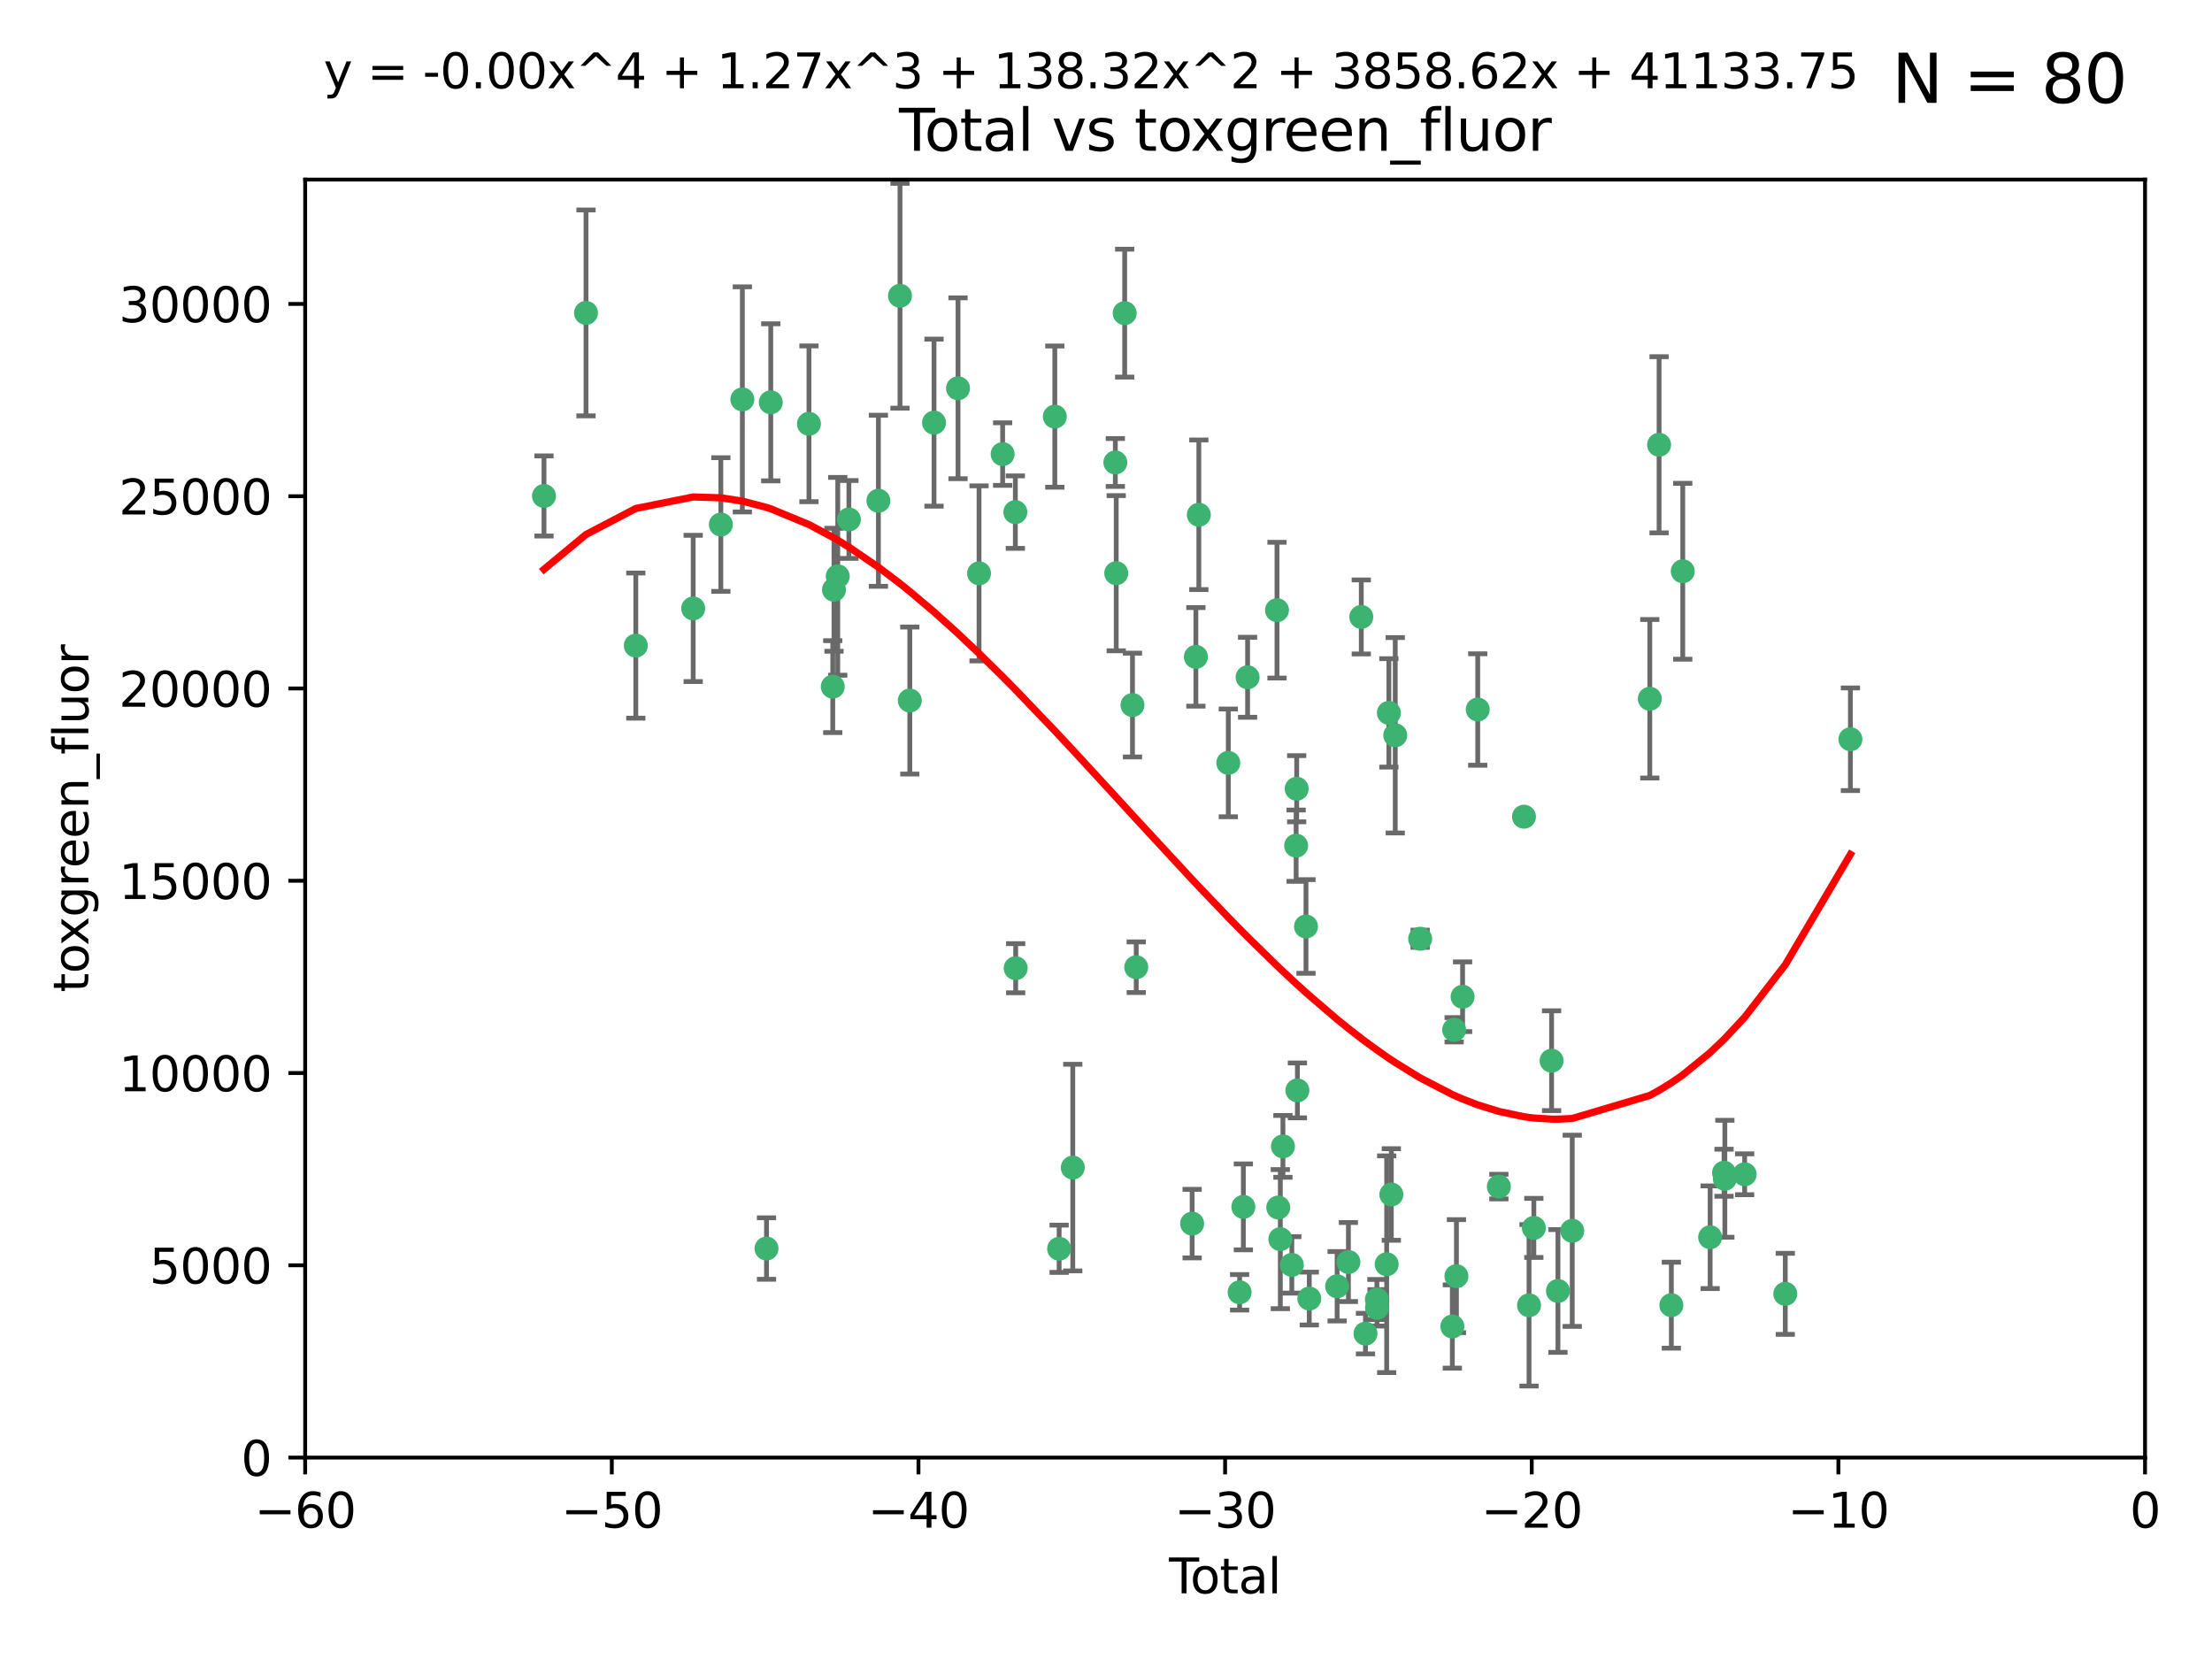 <?xml version="1.0" encoding="utf-8" standalone="no"?>
<!DOCTYPE svg PUBLIC "-//W3C//DTD SVG 1.1//EN"
  "http://www.w3.org/Graphics/SVG/1.1/DTD/svg11.dtd">
<svg xmlns:xlink="http://www.w3.org/1999/xlink" width="460.8pt" height="345.6pt" viewBox="0 0 460.8 345.6" xmlns="http://www.w3.org/2000/svg" version="1.1">
 <defs>
  <style type="text/css">*{stroke-linejoin: round; stroke-linecap: butt}</style>
 </defs>
 <g id="figure_1">
  <g id="patch_1">
   <path d="M 0 345.6 
L 460.8 345.6 
L 460.8 0 
L 0 0 
z
" style="fill: #ffffff"/>
  </g>
  <g id="axes_1">
   <g id="patch_2">
    <path d="M 63.571 303.64 
L 446.85 303.64 
L 446.85 37.411 
L 63.571 37.411 
z
" style="fill: #ffffff"/>
   </g>
   <g id="PathCollection_1">
    <defs>
     <path id="ma9804fe05e" d="M 0 1.118 
C 0.297 1.118 0.581 1 0.791 0.791 
C 1 0.581 1.118 0.297 1.118 0 
C 1.118 -0.297 1 -0.581 0.791 -0.791 
C 0.581 -1 0.297 -1.118 0 -1.118 
C -0.297 -1.118 -0.581 -1 -0.791 -0.791 
C -1 -0.581 -1.118 -0.297 -1.118 0 
C -1.118 0.297 -1 0.581 -0.791 0.791 
C -0.581 1 -0.297 1.118 0 1.118 
z
" style="stroke: #3cb371"/>
    </defs>
    <g clip-path="url(#p68e3b0d993)">
     <use xlink:href="#ma9804fe05e" x="113.324" y="103.319" style="fill: #3cb371; stroke: #3cb371"/>
     <use xlink:href="#ma9804fe05e" x="122.075" y="65.184" style="fill: #3cb371; stroke: #3cb371"/>
     <use xlink:href="#ma9804fe05e" x="132.448" y="134.491" style="fill: #3cb371; stroke: #3cb371"/>
     <use xlink:href="#ma9804fe05e" x="144.404" y="126.749" style="fill: #3cb371; stroke: #3cb371"/>
     <use xlink:href="#ma9804fe05e" x="150.166" y="109.268" style="fill: #3cb371; stroke: #3cb371"/>
     <use xlink:href="#ma9804fe05e" x="154.646" y="83.201" style="fill: #3cb371; stroke: #3cb371"/>
     <use xlink:href="#ma9804fe05e" x="159.676" y="260.094" style="fill: #3cb371; stroke: #3cb371"/>
     <use xlink:href="#ma9804fe05e" x="160.565" y="83.811" style="fill: #3cb371; stroke: #3cb371"/>
     <use xlink:href="#ma9804fe05e" x="168.522" y="88.286" style="fill: #3cb371; stroke: #3cb371"/>
     <use xlink:href="#ma9804fe05e" x="173.478" y="143.039" style="fill: #3cb371; stroke: #3cb371"/>
     <use xlink:href="#ma9804fe05e" x="173.733" y="122.859" style="fill: #3cb371; stroke: #3cb371"/>
     <use xlink:href="#ma9804fe05e" x="174.52" y="120.054" style="fill: #3cb371; stroke: #3cb371"/>
     <use xlink:href="#ma9804fe05e" x="176.84" y="108.214" style="fill: #3cb371; stroke: #3cb371"/>
     <use xlink:href="#ma9804fe05e" x="182.989" y="104.315" style="fill: #3cb371; stroke: #3cb371"/>
     <use xlink:href="#ma9804fe05e" x="187.487" y="61.614" style="fill: #3cb371; stroke: #3cb371"/>
     <use xlink:href="#ma9804fe05e" x="189.528" y="145.935" style="fill: #3cb371; stroke: #3cb371"/>
     <use xlink:href="#ma9804fe05e" x="194.574" y="88.045" style="fill: #3cb371; stroke: #3cb371"/>
     <use xlink:href="#ma9804fe05e" x="199.574" y="80.887" style="fill: #3cb371; stroke: #3cb371"/>
     <use xlink:href="#ma9804fe05e" x="203.952" y="119.44" style="fill: #3cb371; stroke: #3cb371"/>
     <use xlink:href="#ma9804fe05e" x="208.867" y="94.593" style="fill: #3cb371; stroke: #3cb371"/>
     <use xlink:href="#ma9804fe05e" x="211.515" y="106.684" style="fill: #3cb371; stroke: #3cb371"/>
     <use xlink:href="#ma9804fe05e" x="211.585" y="201.695" style="fill: #3cb371; stroke: #3cb371"/>
     <use xlink:href="#ma9804fe05e" x="219.736" y="86.787" style="fill: #3cb371; stroke: #3cb371"/>
     <use xlink:href="#ma9804fe05e" x="220.638" y="260.14" style="fill: #3cb371; stroke: #3cb371"/>
     <use xlink:href="#ma9804fe05e" x="223.48" y="243.228" style="fill: #3cb371; stroke: #3cb371"/>
     <use xlink:href="#ma9804fe05e" x="232.345" y="96.341" style="fill: #3cb371; stroke: #3cb371"/>
     <use xlink:href="#ma9804fe05e" x="232.53" y="119.409" style="fill: #3cb371; stroke: #3cb371"/>
     <use xlink:href="#ma9804fe05e" x="234.291" y="65.233" style="fill: #3cb371; stroke: #3cb371"/>
     <use xlink:href="#ma9804fe05e" x="235.917" y="146.874" style="fill: #3cb371; stroke: #3cb371"/>
     <use xlink:href="#ma9804fe05e" x="236.699" y="201.487" style="fill: #3cb371; stroke: #3cb371"/>
     <use xlink:href="#ma9804fe05e" x="248.343" y="254.906" style="fill: #3cb371; stroke: #3cb371"/>
     <use xlink:href="#ma9804fe05e" x="249.123" y="136.835" style="fill: #3cb371; stroke: #3cb371"/>
     <use xlink:href="#ma9804fe05e" x="249.741" y="107.234" style="fill: #3cb371; stroke: #3cb371"/>
     <use xlink:href="#ma9804fe05e" x="255.878" y="158.921" style="fill: #3cb371; stroke: #3cb371"/>
     <use xlink:href="#ma9804fe05e" x="258.233" y="269.209" style="fill: #3cb371; stroke: #3cb371"/>
     <use xlink:href="#ma9804fe05e" x="259.013" y="251.417" style="fill: #3cb371; stroke: #3cb371"/>
     <use xlink:href="#ma9804fe05e" x="259.897" y="141.091" style="fill: #3cb371; stroke: #3cb371"/>
     <use xlink:href="#ma9804fe05e" x="266.022" y="127.107" style="fill: #3cb371; stroke: #3cb371"/>
     <use xlink:href="#ma9804fe05e" x="266.284" y="251.547" style="fill: #3cb371; stroke: #3cb371"/>
     <use xlink:href="#ma9804fe05e" x="266.715" y="258.133" style="fill: #3cb371; stroke: #3cb371"/>
     <use xlink:href="#ma9804fe05e" x="267.259" y="238.808" style="fill: #3cb371; stroke: #3cb371"/>
     <use xlink:href="#ma9804fe05e" x="269.11" y="263.497" style="fill: #3cb371; stroke: #3cb371"/>
     <use xlink:href="#ma9804fe05e" x="270.008" y="176.169" style="fill: #3cb371; stroke: #3cb371"/>
     <use xlink:href="#ma9804fe05e" x="270.123" y="164.309" style="fill: #3cb371; stroke: #3cb371"/>
     <use xlink:href="#ma9804fe05e" x="270.272" y="227.152" style="fill: #3cb371; stroke: #3cb371"/>
     <use xlink:href="#ma9804fe05e" x="272.061" y="193.002" style="fill: #3cb371; stroke: #3cb371"/>
     <use xlink:href="#ma9804fe05e" x="272.749" y="270.514" style="fill: #3cb371; stroke: #3cb371"/>
     <use xlink:href="#ma9804fe05e" x="278.547" y="267.951" style="fill: #3cb371; stroke: #3cb371"/>
     <use xlink:href="#ma9804fe05e" x="280.898" y="262.903" style="fill: #3cb371; stroke: #3cb371"/>
     <use xlink:href="#ma9804fe05e" x="283.58" y="128.518" style="fill: #3cb371; stroke: #3cb371"/>
     <use xlink:href="#ma9804fe05e" x="284.454" y="277.818" style="fill: #3cb371; stroke: #3cb371"/>
     <use xlink:href="#ma9804fe05e" x="286.83" y="270.703" style="fill: #3cb371; stroke: #3cb371"/>
     <use xlink:href="#ma9804fe05e" x="286.857" y="272.443" style="fill: #3cb371; stroke: #3cb371"/>
     <use xlink:href="#ma9804fe05e" x="288.87" y="263.364" style="fill: #3cb371; stroke: #3cb371"/>
     <use xlink:href="#ma9804fe05e" x="289.329" y="148.507" style="fill: #3cb371; stroke: #3cb371"/>
     <use xlink:href="#ma9804fe05e" x="289.839" y="248.836" style="fill: #3cb371; stroke: #3cb371"/>
     <use xlink:href="#ma9804fe05e" x="290.656" y="153.171" style="fill: #3cb371; stroke: #3cb371"/>
     <use xlink:href="#ma9804fe05e" x="295.844" y="195.558" style="fill: #3cb371; stroke: #3cb371"/>
     <use xlink:href="#ma9804fe05e" x="302.549" y="276.333" style="fill: #3cb371; stroke: #3cb371"/>
     <use xlink:href="#ma9804fe05e" x="302.924" y="214.524" style="fill: #3cb371; stroke: #3cb371"/>
     <use xlink:href="#ma9804fe05e" x="303.399" y="265.846" style="fill: #3cb371; stroke: #3cb371"/>
     <use xlink:href="#ma9804fe05e" x="304.684" y="207.64" style="fill: #3cb371; stroke: #3cb371"/>
     <use xlink:href="#ma9804fe05e" x="307.838" y="147.801" style="fill: #3cb371; stroke: #3cb371"/>
     <use xlink:href="#ma9804fe05e" x="312.237" y="247.192" style="fill: #3cb371; stroke: #3cb371"/>
     <use xlink:href="#ma9804fe05e" x="317.472" y="170.133" style="fill: #3cb371; stroke: #3cb371"/>
     <use xlink:href="#ma9804fe05e" x="318.526" y="271.92" style="fill: #3cb371; stroke: #3cb371"/>
     <use xlink:href="#ma9804fe05e" x="319.527" y="255.796" style="fill: #3cb371; stroke: #3cb371"/>
     <use xlink:href="#ma9804fe05e" x="323.223" y="220.964" style="fill: #3cb371; stroke: #3cb371"/>
     <use xlink:href="#ma9804fe05e" x="324.55" y="268.93" style="fill: #3cb371; stroke: #3cb371"/>
     <use xlink:href="#ma9804fe05e" x="327.528" y="256.398" style="fill: #3cb371; stroke: #3cb371"/>
     <use xlink:href="#ma9804fe05e" x="343.683" y="145.567" style="fill: #3cb371; stroke: #3cb371"/>
     <use xlink:href="#ma9804fe05e" x="345.618" y="92.655" style="fill: #3cb371; stroke: #3cb371"/>
     <use xlink:href="#ma9804fe05e" x="348.174" y="271.892" style="fill: #3cb371; stroke: #3cb371"/>
     <use xlink:href="#ma9804fe05e" x="350.548" y="119.004" style="fill: #3cb371; stroke: #3cb371"/>
     <use xlink:href="#ma9804fe05e" x="356.254" y="257.738" style="fill: #3cb371; stroke: #3cb371"/>
     <use xlink:href="#ma9804fe05e" x="359.15" y="244.305" style="fill: #3cb371; stroke: #3cb371"/>
     <use xlink:href="#ma9804fe05e" x="359.317" y="245.561" style="fill: #3cb371; stroke: #3cb371"/>
     <use xlink:href="#ma9804fe05e" x="363.442" y="244.625" style="fill: #3cb371; stroke: #3cb371"/>
     <use xlink:href="#ma9804fe05e" x="371.908" y="269.529" style="fill: #3cb371; stroke: #3cb371"/>
     <use xlink:href="#ma9804fe05e" x="385.474" y="153.996" style="fill: #3cb371; stroke: #3cb371"/>
    </g>
   </g>
   <g id="matplotlib.axis_1">
    <g id="xtick_1">
     <g id="line2d_1">
      <defs>
       <path id="m40442cb862" d="M 0 0 
L 0 3.5 
" style="stroke: #000000; stroke-width: 0.8"/>
      </defs>
      <g>
       <use xlink:href="#m40442cb862" x="63.571" y="303.64" style="stroke: #000000; stroke-width: 0.8"/>
      </g>
     </g>
     <g id="text_1">
      <!-- −60 -->
      <g transform="translate(53.019 318.238)scale(0.1 -0.1)">
       <defs>
        <path id="DejaVuSans-2212" d="M 678 2272 
L 4684 2272 
L 4684 1741 
L 678 1741 
L 678 2272 
z
" transform="scale(0.016)"/>
        <path id="DejaVuSans-36" d="M 2113 2584 
Q 1688 2584 1439 2293 
Q 1191 2003 1191 1497 
Q 1191 994 1439 701 
Q 1688 409 2113 409 
Q 2538 409 2786 701 
Q 3034 994 3034 1497 
Q 3034 2003 2786 2293 
Q 2538 2584 2113 2584 
z
M 3366 4563 
L 3366 3988 
Q 3128 4100 2886 4159 
Q 2644 4219 2406 4219 
Q 1781 4219 1451 3797 
Q 1122 3375 1075 2522 
Q 1259 2794 1537 2939 
Q 1816 3084 2150 3084 
Q 2853 3084 3261 2657 
Q 3669 2231 3669 1497 
Q 3669 778 3244 343 
Q 2819 -91 2113 -91 
Q 1303 -91 875 529 
Q 447 1150 447 2328 
Q 447 3434 972 4092 
Q 1497 4750 2381 4750 
Q 2619 4750 2861 4703 
Q 3103 4656 3366 4563 
z
" transform="scale(0.016)"/>
        <path id="DejaVuSans-30" d="M 2034 4250 
Q 1547 4250 1301 3770 
Q 1056 3291 1056 2328 
Q 1056 1369 1301 889 
Q 1547 409 2034 409 
Q 2525 409 2770 889 
Q 3016 1369 3016 2328 
Q 3016 3291 2770 3770 
Q 2525 4250 2034 4250 
z
M 2034 4750 
Q 2819 4750 3233 4129 
Q 3647 3509 3647 2328 
Q 3647 1150 3233 529 
Q 2819 -91 2034 -91 
Q 1250 -91 836 529 
Q 422 1150 422 2328 
Q 422 3509 836 4129 
Q 1250 4750 2034 4750 
z
" transform="scale(0.016)"/>
       </defs>
       <use xlink:href="#DejaVuSans-2212"/>
       <use xlink:href="#DejaVuSans-36" x="83.789"/>
       <use xlink:href="#DejaVuSans-30" x="147.412"/>
      </g>
     </g>
    </g>
    <g id="xtick_2">
     <g id="line2d_2">
      <g>
       <use xlink:href="#m40442cb862" x="127.451" y="303.64" style="stroke: #000000; stroke-width: 0.8"/>
      </g>
     </g>
     <g id="text_2">
      <!-- −50 -->
      <g transform="translate(116.899 318.238)scale(0.1 -0.1)">
       <defs>
        <path id="DejaVuSans-35" d="M 691 4666 
L 3169 4666 
L 3169 4134 
L 1269 4134 
L 1269 2991 
Q 1406 3038 1543 3061 
Q 1681 3084 1819 3084 
Q 2600 3084 3056 2656 
Q 3513 2228 3513 1497 
Q 3513 744 3044 326 
Q 2575 -91 1722 -91 
Q 1428 -91 1123 -41 
Q 819 9 494 109 
L 494 744 
Q 775 591 1075 516 
Q 1375 441 1709 441 
Q 2250 441 2565 725 
Q 2881 1009 2881 1497 
Q 2881 1984 2565 2268 
Q 2250 2553 1709 2553 
Q 1456 2553 1204 2497 
Q 953 2441 691 2322 
L 691 4666 
z
" transform="scale(0.016)"/>
       </defs>
       <use xlink:href="#DejaVuSans-2212"/>
       <use xlink:href="#DejaVuSans-35" x="83.789"/>
       <use xlink:href="#DejaVuSans-30" x="147.412"/>
      </g>
     </g>
    </g>
    <g id="xtick_3">
     <g id="line2d_3">
      <g>
       <use xlink:href="#m40442cb862" x="191.331" y="303.64" style="stroke: #000000; stroke-width: 0.8"/>
      </g>
     </g>
     <g id="text_3">
      <!-- −40 -->
      <g transform="translate(180.778 318.238)scale(0.1 -0.1)">
       <defs>
        <path id="DejaVuSans-34" d="M 2419 4116 
L 825 1625 
L 2419 1625 
L 2419 4116 
z
M 2253 4666 
L 3047 4666 
L 3047 1625 
L 3713 1625 
L 3713 1100 
L 3047 1100 
L 3047 0 
L 2419 0 
L 2419 1100 
L 313 1100 
L 313 1709 
L 2253 4666 
z
" transform="scale(0.016)"/>
       </defs>
       <use xlink:href="#DejaVuSans-2212"/>
       <use xlink:href="#DejaVuSans-34" x="83.789"/>
       <use xlink:href="#DejaVuSans-30" x="147.412"/>
      </g>
     </g>
    </g>
    <g id="xtick_4">
     <g id="line2d_4">
      <g>
       <use xlink:href="#m40442cb862" x="255.211" y="303.64" style="stroke: #000000; stroke-width: 0.8"/>
      </g>
     </g>
     <g id="text_4">
      <!-- −30 -->
      <g transform="translate(244.658 318.238)scale(0.1 -0.1)">
       <defs>
        <path id="DejaVuSans-33" d="M 2597 2516 
Q 3050 2419 3304 2112 
Q 3559 1806 3559 1356 
Q 3559 666 3084 287 
Q 2609 -91 1734 -91 
Q 1441 -91 1130 -33 
Q 819 25 488 141 
L 488 750 
Q 750 597 1062 519 
Q 1375 441 1716 441 
Q 2309 441 2620 675 
Q 2931 909 2931 1356 
Q 2931 1769 2642 2001 
Q 2353 2234 1838 2234 
L 1294 2234 
L 1294 2753 
L 1863 2753 
Q 2328 2753 2575 2939 
Q 2822 3125 2822 3475 
Q 2822 3834 2567 4026 
Q 2313 4219 1838 4219 
Q 1578 4219 1281 4162 
Q 984 4106 628 3988 
L 628 4550 
Q 988 4650 1302 4700 
Q 1616 4750 1894 4750 
Q 2613 4750 3031 4423 
Q 3450 4097 3450 3541 
Q 3450 3153 3228 2886 
Q 3006 2619 2597 2516 
z
" transform="scale(0.016)"/>
       </defs>
       <use xlink:href="#DejaVuSans-2212"/>
       <use xlink:href="#DejaVuSans-33" x="83.789"/>
       <use xlink:href="#DejaVuSans-30" x="147.412"/>
      </g>
     </g>
    </g>
    <g id="xtick_5">
     <g id="line2d_5">
      <g>
       <use xlink:href="#m40442cb862" x="319.09" y="303.64" style="stroke: #000000; stroke-width: 0.8"/>
      </g>
     </g>
     <g id="text_5">
      <!-- −20 -->
      <g transform="translate(308.538 318.238)scale(0.1 -0.1)">
       <defs>
        <path id="DejaVuSans-32" d="M 1228 531 
L 3431 531 
L 3431 0 
L 469 0 
L 469 531 
Q 828 903 1448 1529 
Q 2069 2156 2228 2338 
Q 2531 2678 2651 2914 
Q 2772 3150 2772 3378 
Q 2772 3750 2511 3984 
Q 2250 4219 1831 4219 
Q 1534 4219 1204 4116 
Q 875 4013 500 3803 
L 500 4441 
Q 881 4594 1212 4672 
Q 1544 4750 1819 4750 
Q 2544 4750 2975 4387 
Q 3406 4025 3406 3419 
Q 3406 3131 3298 2873 
Q 3191 2616 2906 2266 
Q 2828 2175 2409 1742 
Q 1991 1309 1228 531 
z
" transform="scale(0.016)"/>
       </defs>
       <use xlink:href="#DejaVuSans-2212"/>
       <use xlink:href="#DejaVuSans-32" x="83.789"/>
       <use xlink:href="#DejaVuSans-30" x="147.412"/>
      </g>
     </g>
    </g>
    <g id="xtick_6">
     <g id="line2d_6">
      <g>
       <use xlink:href="#m40442cb862" x="382.97" y="303.64" style="stroke: #000000; stroke-width: 0.8"/>
      </g>
     </g>
     <g id="text_6">
      <!-- −10 -->
      <g transform="translate(372.418 318.238)scale(0.1 -0.1)">
       <defs>
        <path id="DejaVuSans-31" d="M 794 531 
L 1825 531 
L 1825 4091 
L 703 3866 
L 703 4441 
L 1819 4666 
L 2450 4666 
L 2450 531 
L 3481 531 
L 3481 0 
L 794 0 
L 794 531 
z
" transform="scale(0.016)"/>
       </defs>
       <use xlink:href="#DejaVuSans-2212"/>
       <use xlink:href="#DejaVuSans-31" x="83.789"/>
       <use xlink:href="#DejaVuSans-30" x="147.412"/>
      </g>
     </g>
    </g>
    <g id="xtick_7">
     <g id="line2d_7">
      <g>
       <use xlink:href="#m40442cb862" x="446.85" y="303.64" style="stroke: #000000; stroke-width: 0.8"/>
      </g>
     </g>
     <g id="text_7">
      <!-- 0 -->
      <g transform="translate(443.669 318.238)scale(0.1 -0.1)">
       <use xlink:href="#DejaVuSans-30"/>
      </g>
     </g>
    </g>
    <g id="text_8">
     <!-- Total -->
     <g transform="translate(243.534 331.917)scale(0.1 -0.1)">
      <defs>
       <path id="DejaVuSans-54" d="M -19 4666 
L 3928 4666 
L 3928 4134 
L 2272 4134 
L 2272 0 
L 1638 0 
L 1638 4134 
L -19 4134 
L -19 4666 
z
" transform="scale(0.016)"/>
       <path id="DejaVuSans-6f" d="M 1959 3097 
Q 1497 3097 1228 2736 
Q 959 2375 959 1747 
Q 959 1119 1226 758 
Q 1494 397 1959 397 
Q 2419 397 2687 759 
Q 2956 1122 2956 1747 
Q 2956 2369 2687 2733 
Q 2419 3097 1959 3097 
z
M 1959 3584 
Q 2709 3584 3137 3096 
Q 3566 2609 3566 1747 
Q 3566 888 3137 398 
Q 2709 -91 1959 -91 
Q 1206 -91 779 398 
Q 353 888 353 1747 
Q 353 2609 779 3096 
Q 1206 3584 1959 3584 
z
" transform="scale(0.016)"/>
       <path id="DejaVuSans-74" d="M 1172 4494 
L 1172 3500 
L 2356 3500 
L 2356 3053 
L 1172 3053 
L 1172 1153 
Q 1172 725 1289 603 
Q 1406 481 1766 481 
L 2356 481 
L 2356 0 
L 1766 0 
Q 1100 0 847 248 
Q 594 497 594 1153 
L 594 3053 
L 172 3053 
L 172 3500 
L 594 3500 
L 594 4494 
L 1172 4494 
z
" transform="scale(0.016)"/>
       <path id="DejaVuSans-61" d="M 2194 1759 
Q 1497 1759 1228 1600 
Q 959 1441 959 1056 
Q 959 750 1161 570 
Q 1363 391 1709 391 
Q 2188 391 2477 730 
Q 2766 1069 2766 1631 
L 2766 1759 
L 2194 1759 
z
M 3341 1997 
L 3341 0 
L 2766 0 
L 2766 531 
Q 2569 213 2275 61 
Q 1981 -91 1556 -91 
Q 1019 -91 701 211 
Q 384 513 384 1019 
Q 384 1609 779 1909 
Q 1175 2209 1959 2209 
L 2766 2209 
L 2766 2266 
Q 2766 2663 2505 2880 
Q 2244 3097 1772 3097 
Q 1472 3097 1187 3025 
Q 903 2953 641 2809 
L 641 3341 
Q 956 3463 1253 3523 
Q 1550 3584 1831 3584 
Q 2591 3584 2966 3190 
Q 3341 2797 3341 1997 
z
" transform="scale(0.016)"/>
       <path id="DejaVuSans-6c" d="M 603 4863 
L 1178 4863 
L 1178 0 
L 603 0 
L 603 4863 
z
" transform="scale(0.016)"/>
      </defs>
      <use xlink:href="#DejaVuSans-54"/>
      <use xlink:href="#DejaVuSans-6f" x="44.084"/>
      <use xlink:href="#DejaVuSans-74" x="105.266"/>
      <use xlink:href="#DejaVuSans-61" x="144.475"/>
      <use xlink:href="#DejaVuSans-6c" x="205.754"/>
     </g>
    </g>
   </g>
   <g id="matplotlib.axis_2">
    <g id="ytick_1">
     <g id="line2d_8">
      <defs>
       <path id="mb38ac3feab" d="M 0 0 
L -3.5 0 
" style="stroke: #000000; stroke-width: 0.8"/>
      </defs>
      <g>
       <use xlink:href="#mb38ac3feab" x="63.571" y="303.64" style="stroke: #000000; stroke-width: 0.8"/>
      </g>
     </g>
     <g id="text_9">
      <!-- 0 -->
      <g transform="translate(50.209 307.439)scale(0.1 -0.1)">
       <use xlink:href="#DejaVuSans-30"/>
      </g>
     </g>
    </g>
    <g id="ytick_2">
     <g id="line2d_9">
      <g>
       <use xlink:href="#mb38ac3feab" x="63.571" y="263.586" style="stroke: #000000; stroke-width: 0.8"/>
      </g>
     </g>
     <g id="text_10">
      <!-- 5000 -->
      <g transform="translate(31.121 267.385)scale(0.1 -0.1)">
       <use xlink:href="#DejaVuSans-35"/>
       <use xlink:href="#DejaVuSans-30" x="63.623"/>
       <use xlink:href="#DejaVuSans-30" x="127.246"/>
       <use xlink:href="#DejaVuSans-30" x="190.869"/>
      </g>
     </g>
    </g>
    <g id="ytick_3">
     <g id="line2d_10">
      <g>
       <use xlink:href="#mb38ac3feab" x="63.571" y="223.532" style="stroke: #000000; stroke-width: 0.8"/>
      </g>
     </g>
     <g id="text_11">
      <!-- 10000 -->
      <g transform="translate(24.759 227.331)scale(0.1 -0.1)">
       <use xlink:href="#DejaVuSans-31"/>
       <use xlink:href="#DejaVuSans-30" x="63.623"/>
       <use xlink:href="#DejaVuSans-30" x="127.246"/>
       <use xlink:href="#DejaVuSans-30" x="190.869"/>
       <use xlink:href="#DejaVuSans-30" x="254.492"/>
      </g>
     </g>
    </g>
    <g id="ytick_4">
     <g id="line2d_11">
      <g>
       <use xlink:href="#mb38ac3feab" x="63.571" y="183.478" style="stroke: #000000; stroke-width: 0.8"/>
      </g>
     </g>
     <g id="text_12">
      <!-- 15000 -->
      <g transform="translate(24.759 187.278)scale(0.1 -0.1)">
       <use xlink:href="#DejaVuSans-31"/>
       <use xlink:href="#DejaVuSans-35" x="63.623"/>
       <use xlink:href="#DejaVuSans-30" x="127.246"/>
       <use xlink:href="#DejaVuSans-30" x="190.869"/>
       <use xlink:href="#DejaVuSans-30" x="254.492"/>
      </g>
     </g>
    </g>
    <g id="ytick_5">
     <g id="line2d_12">
      <g>
       <use xlink:href="#mb38ac3feab" x="63.571" y="143.424" style="stroke: #000000; stroke-width: 0.8"/>
      </g>
     </g>
     <g id="text_13">
      <!-- 20000 -->
      <g transform="translate(24.759 147.224)scale(0.1 -0.1)">
       <use xlink:href="#DejaVuSans-32"/>
       <use xlink:href="#DejaVuSans-30" x="63.623"/>
       <use xlink:href="#DejaVuSans-30" x="127.246"/>
       <use xlink:href="#DejaVuSans-30" x="190.869"/>
       <use xlink:href="#DejaVuSans-30" x="254.492"/>
      </g>
     </g>
    </g>
    <g id="ytick_6">
     <g id="line2d_13">
      <g>
       <use xlink:href="#mb38ac3feab" x="63.571" y="103.371" style="stroke: #000000; stroke-width: 0.8"/>
      </g>
     </g>
     <g id="text_14">
      <!-- 25000 -->
      <g transform="translate(24.759 107.17)scale(0.1 -0.1)">
       <use xlink:href="#DejaVuSans-32"/>
       <use xlink:href="#DejaVuSans-35" x="63.623"/>
       <use xlink:href="#DejaVuSans-30" x="127.246"/>
       <use xlink:href="#DejaVuSans-30" x="190.869"/>
       <use xlink:href="#DejaVuSans-30" x="254.492"/>
      </g>
     </g>
    </g>
    <g id="ytick_7">
     <g id="line2d_14">
      <g>
       <use xlink:href="#mb38ac3feab" x="63.571" y="63.317" style="stroke: #000000; stroke-width: 0.8"/>
      </g>
     </g>
     <g id="text_15">
      <!-- 30000 -->
      <g transform="translate(24.759 67.116)scale(0.1 -0.1)">
       <use xlink:href="#DejaVuSans-33"/>
       <use xlink:href="#DejaVuSans-30" x="63.623"/>
       <use xlink:href="#DejaVuSans-30" x="127.246"/>
       <use xlink:href="#DejaVuSans-30" x="190.869"/>
       <use xlink:href="#DejaVuSans-30" x="254.492"/>
      </g>
     </g>
    </g>
    <g id="text_16">
     <!-- toxgreen_fluor -->
     <g transform="translate(18.401 206.72)rotate(-90)scale(0.1 -0.1)">
      <defs>
       <path id="DejaVuSans-78" d="M 3513 3500 
L 2247 1797 
L 3578 0 
L 2900 0 
L 1881 1375 
L 863 0 
L 184 0 
L 1544 1831 
L 300 3500 
L 978 3500 
L 1906 2253 
L 2834 3500 
L 3513 3500 
z
" transform="scale(0.016)"/>
       <path id="DejaVuSans-67" d="M 2906 1791 
Q 2906 2416 2648 2759 
Q 2391 3103 1925 3103 
Q 1463 3103 1205 2759 
Q 947 2416 947 1791 
Q 947 1169 1205 825 
Q 1463 481 1925 481 
Q 2391 481 2648 825 
Q 2906 1169 2906 1791 
z
M 3481 434 
Q 3481 -459 3084 -895 
Q 2688 -1331 1869 -1331 
Q 1566 -1331 1297 -1286 
Q 1028 -1241 775 -1147 
L 775 -588 
Q 1028 -725 1275 -790 
Q 1522 -856 1778 -856 
Q 2344 -856 2625 -561 
Q 2906 -266 2906 331 
L 2906 616 
Q 2728 306 2450 153 
Q 2172 0 1784 0 
Q 1141 0 747 490 
Q 353 981 353 1791 
Q 353 2603 747 3093 
Q 1141 3584 1784 3584 
Q 2172 3584 2450 3431 
Q 2728 3278 2906 2969 
L 2906 3500 
L 3481 3500 
L 3481 434 
z
" transform="scale(0.016)"/>
       <path id="DejaVuSans-72" d="M 2631 2963 
Q 2534 3019 2420 3045 
Q 2306 3072 2169 3072 
Q 1681 3072 1420 2755 
Q 1159 2438 1159 1844 
L 1159 0 
L 581 0 
L 581 3500 
L 1159 3500 
L 1159 2956 
Q 1341 3275 1631 3429 
Q 1922 3584 2338 3584 
Q 2397 3584 2469 3576 
Q 2541 3569 2628 3553 
L 2631 2963 
z
" transform="scale(0.016)"/>
       <path id="DejaVuSans-65" d="M 3597 1894 
L 3597 1613 
L 953 1613 
Q 991 1019 1311 708 
Q 1631 397 2203 397 
Q 2534 397 2845 478 
Q 3156 559 3463 722 
L 3463 178 
Q 3153 47 2828 -22 
Q 2503 -91 2169 -91 
Q 1331 -91 842 396 
Q 353 884 353 1716 
Q 353 2575 817 3079 
Q 1281 3584 2069 3584 
Q 2775 3584 3186 3129 
Q 3597 2675 3597 1894 
z
M 3022 2063 
Q 3016 2534 2758 2815 
Q 2500 3097 2075 3097 
Q 1594 3097 1305 2825 
Q 1016 2553 972 2059 
L 3022 2063 
z
" transform="scale(0.016)"/>
       <path id="DejaVuSans-6e" d="M 3513 2113 
L 3513 0 
L 2938 0 
L 2938 2094 
Q 2938 2591 2744 2837 
Q 2550 3084 2163 3084 
Q 1697 3084 1428 2787 
Q 1159 2491 1159 1978 
L 1159 0 
L 581 0 
L 581 3500 
L 1159 3500 
L 1159 2956 
Q 1366 3272 1645 3428 
Q 1925 3584 2291 3584 
Q 2894 3584 3203 3211 
Q 3513 2838 3513 2113 
z
" transform="scale(0.016)"/>
       <path id="DejaVuSans-5f" d="M 3263 -1063 
L 3263 -1509 
L -63 -1509 
L -63 -1063 
L 3263 -1063 
z
" transform="scale(0.016)"/>
       <path id="DejaVuSans-66" d="M 2375 4863 
L 2375 4384 
L 1825 4384 
Q 1516 4384 1395 4259 
Q 1275 4134 1275 3809 
L 1275 3500 
L 2222 3500 
L 2222 3053 
L 1275 3053 
L 1275 0 
L 697 0 
L 697 3053 
L 147 3053 
L 147 3500 
L 697 3500 
L 697 3744 
Q 697 4328 969 4595 
Q 1241 4863 1831 4863 
L 2375 4863 
z
" transform="scale(0.016)"/>
       <path id="DejaVuSans-75" d="M 544 1381 
L 544 3500 
L 1119 3500 
L 1119 1403 
Q 1119 906 1312 657 
Q 1506 409 1894 409 
Q 2359 409 2629 706 
Q 2900 1003 2900 1516 
L 2900 3500 
L 3475 3500 
L 3475 0 
L 2900 0 
L 2900 538 
Q 2691 219 2414 64 
Q 2138 -91 1772 -91 
Q 1169 -91 856 284 
Q 544 659 544 1381 
z
M 1991 3584 
L 1991 3584 
z
" transform="scale(0.016)"/>
      </defs>
      <use xlink:href="#DejaVuSans-74"/>
      <use xlink:href="#DejaVuSans-6f" x="39.209"/>
      <use xlink:href="#DejaVuSans-78" x="97.266"/>
      <use xlink:href="#DejaVuSans-67" x="156.445"/>
      <use xlink:href="#DejaVuSans-72" x="219.922"/>
      <use xlink:href="#DejaVuSans-65" x="258.785"/>
      <use xlink:href="#DejaVuSans-65" x="320.309"/>
      <use xlink:href="#DejaVuSans-6e" x="381.832"/>
      <use xlink:href="#DejaVuSans-5f" x="445.211"/>
      <use xlink:href="#DejaVuSans-66" x="495.211"/>
      <use xlink:href="#DejaVuSans-6c" x="530.416"/>
      <use xlink:href="#DejaVuSans-75" x="558.199"/>
      <use xlink:href="#DejaVuSans-6f" x="621.578"/>
      <use xlink:href="#DejaVuSans-72" x="682.76"/>
     </g>
    </g>
   </g>
   <g id="LineCollection_1">
    <path d="M 113.324 111.662 
L 113.324 94.976 
" clip-path="url(#p68e3b0d993)" style="fill: none; stroke: #696969"/>
    <path d="M 122.075 86.629 
L 122.075 43.739 
" clip-path="url(#p68e3b0d993)" style="fill: none; stroke: #696969"/>
    <path d="M 132.448 149.606 
L 132.448 119.375 
" clip-path="url(#p68e3b0d993)" style="fill: none; stroke: #696969"/>
    <path d="M 144.404 141.983 
L 144.404 111.515 
" clip-path="url(#p68e3b0d993)" style="fill: none; stroke: #696969"/>
    <path d="M 150.166 123.191 
L 150.166 95.346 
" clip-path="url(#p68e3b0d993)" style="fill: none; stroke: #696969"/>
    <path d="M 154.646 106.648 
L 154.646 59.753 
" clip-path="url(#p68e3b0d993)" style="fill: none; stroke: #696969"/>
    <path d="M 159.676 266.497 
L 159.676 253.692 
" clip-path="url(#p68e3b0d993)" style="fill: none; stroke: #696969"/>
    <path d="M 160.565 100.173 
L 160.565 67.45 
" clip-path="url(#p68e3b0d993)" style="fill: none; stroke: #696969"/>
    <path d="M 168.522 104.51 
L 168.522 72.063 
" clip-path="url(#p68e3b0d993)" style="fill: none; stroke: #696969"/>
    <path d="M 173.478 152.61 
L 173.478 133.468 
" clip-path="url(#p68e3b0d993)" style="fill: none; stroke: #696969"/>
    <path d="M 173.733 135.667 
L 173.733 110.051 
" clip-path="url(#p68e3b0d993)" style="fill: none; stroke: #696969"/>
    <path d="M 174.52 140.659 
L 174.52 99.45 
" clip-path="url(#p68e3b0d993)" style="fill: none; stroke: #696969"/>
    <path d="M 176.84 116.326 
L 176.84 100.101 
" clip-path="url(#p68e3b0d993)" style="fill: none; stroke: #696969"/>
    <path d="M 182.989 122.133 
L 182.989 86.497 
" clip-path="url(#p68e3b0d993)" style="fill: none; stroke: #696969"/>
    <path d="M 187.487 85.029 
L 187.487 38.199 
" clip-path="url(#p68e3b0d993)" style="fill: none; stroke: #696969"/>
    <path d="M 189.528 161.248 
L 189.528 130.622 
" clip-path="url(#p68e3b0d993)" style="fill: none; stroke: #696969"/>
    <path d="M 194.574 105.444 
L 194.574 70.646 
" clip-path="url(#p68e3b0d993)" style="fill: none; stroke: #696969"/>
    <path d="M 199.574 99.727 
L 199.574 62.047 
" clip-path="url(#p68e3b0d993)" style="fill: none; stroke: #696969"/>
    <path d="M 203.952 137.675 
L 203.952 101.206 
" clip-path="url(#p68e3b0d993)" style="fill: none; stroke: #696969"/>
    <path d="M 208.867 101.108 
L 208.867 88.078 
" clip-path="url(#p68e3b0d993)" style="fill: none; stroke: #696969"/>
    <path d="M 211.515 114.235 
L 211.515 99.134 
" clip-path="url(#p68e3b0d993)" style="fill: none; stroke: #696969"/>
    <path d="M 211.585 206.809 
L 211.585 196.58 
" clip-path="url(#p68e3b0d993)" style="fill: none; stroke: #696969"/>
    <path d="M 219.736 101.495 
L 219.736 72.08 
" clip-path="url(#p68e3b0d993)" style="fill: none; stroke: #696969"/>
    <path d="M 220.638 265.065 
L 220.638 255.214 
" clip-path="url(#p68e3b0d993)" style="fill: none; stroke: #696969"/>
    <path d="M 223.48 264.748 
L 223.48 221.708 
" clip-path="url(#p68e3b0d993)" style="fill: none; stroke: #696969"/>
    <path d="M 232.345 101.329 
L 232.345 91.353 
" clip-path="url(#p68e3b0d993)" style="fill: none; stroke: #696969"/>
    <path d="M 232.53 135.574 
L 232.53 103.243 
" clip-path="url(#p68e3b0d993)" style="fill: none; stroke: #696969"/>
    <path d="M 234.291 78.556 
L 234.291 51.911 
" clip-path="url(#p68e3b0d993)" style="fill: none; stroke: #696969"/>
    <path d="M 235.917 157.684 
L 235.917 136.065 
" clip-path="url(#p68e3b0d993)" style="fill: none; stroke: #696969"/>
    <path d="M 236.699 206.761 
L 236.699 196.213 
" clip-path="url(#p68e3b0d993)" style="fill: none; stroke: #696969"/>
    <path d="M 248.343 262.048 
L 248.343 247.764 
" clip-path="url(#p68e3b0d993)" style="fill: none; stroke: #696969"/>
    <path d="M 249.123 147.104 
L 249.123 126.566 
" clip-path="url(#p68e3b0d993)" style="fill: none; stroke: #696969"/>
    <path d="M 249.741 122.819 
L 249.741 91.649 
" clip-path="url(#p68e3b0d993)" style="fill: none; stroke: #696969"/>
    <path d="M 255.878 170.147 
L 255.878 147.694 
" clip-path="url(#p68e3b0d993)" style="fill: none; stroke: #696969"/>
    <path d="M 258.233 272.908 
L 258.233 265.511 
" clip-path="url(#p68e3b0d993)" style="fill: none; stroke: #696969"/>
    <path d="M 259.013 260.365 
L 259.013 242.469 
" clip-path="url(#p68e3b0d993)" style="fill: none; stroke: #696969"/>
    <path d="M 259.897 149.421 
L 259.897 132.76 
" clip-path="url(#p68e3b0d993)" style="fill: none; stroke: #696969"/>
    <path d="M 266.022 141.248 
L 266.022 112.967 
" clip-path="url(#p68e3b0d993)" style="fill: none; stroke: #696969"/>
    <path d="M 266.284 252.228 
L 266.284 250.867 
" clip-path="url(#p68e3b0d993)" style="fill: none; stroke: #696969"/>
    <path d="M 266.715 272.621 
L 266.715 243.644 
" clip-path="url(#p68e3b0d993)" style="fill: none; stroke: #696969"/>
    <path d="M 267.259 245.248 
L 267.259 232.369 
" clip-path="url(#p68e3b0d993)" style="fill: none; stroke: #696969"/>
    <path d="M 269.11 269.377 
L 269.11 257.616 
" clip-path="url(#p68e3b0d993)" style="fill: none; stroke: #696969"/>
    <path d="M 270.008 183.597 
L 270.008 168.741 
" clip-path="url(#p68e3b0d993)" style="fill: none; stroke: #696969"/>
    <path d="M 270.123 171.2 
L 270.123 157.418 
" clip-path="url(#p68e3b0d993)" style="fill: none; stroke: #696969"/>
    <path d="M 270.272 232.87 
L 270.272 221.434 
" clip-path="url(#p68e3b0d993)" style="fill: none; stroke: #696969"/>
    <path d="M 272.061 202.754 
L 272.061 183.249 
" clip-path="url(#p68e3b0d993)" style="fill: none; stroke: #696969"/>
    <path d="M 272.749 276.02 
L 272.749 265.008 
" clip-path="url(#p68e3b0d993)" style="fill: none; stroke: #696969"/>
    <path d="M 278.547 275.179 
L 278.547 260.723 
" clip-path="url(#p68e3b0d993)" style="fill: none; stroke: #696969"/>
    <path d="M 280.898 271.133 
L 280.898 254.673 
" clip-path="url(#p68e3b0d993)" style="fill: none; stroke: #696969"/>
    <path d="M 283.58 136.228 
L 283.58 120.808 
" clip-path="url(#p68e3b0d993)" style="fill: none; stroke: #696969"/>
    <path d="M 284.454 282.042 
L 284.454 273.593 
" clip-path="url(#p68e3b0d993)" style="fill: none; stroke: #696969"/>
    <path d="M 286.83 274.871 
L 286.83 266.536 
" clip-path="url(#p68e3b0d993)" style="fill: none; stroke: #696969"/>
    <path d="M 286.857 276.237 
L 286.857 268.649 
" clip-path="url(#p68e3b0d993)" style="fill: none; stroke: #696969"/>
    <path d="M 288.87 285.938 
L 288.87 240.791 
" clip-path="url(#p68e3b0d993)" style="fill: none; stroke: #696969"/>
    <path d="M 289.329 159.798 
L 289.329 137.216 
" clip-path="url(#p68e3b0d993)" style="fill: none; stroke: #696969"/>
    <path d="M 289.839 258.377 
L 289.839 239.295 
" clip-path="url(#p68e3b0d993)" style="fill: none; stroke: #696969"/>
    <path d="M 290.656 173.526 
L 290.656 132.815 
" clip-path="url(#p68e3b0d993)" style="fill: none; stroke: #696969"/>
    <path d="M 295.844 197.349 
L 295.844 193.767 
" clip-path="url(#p68e3b0d993)" style="fill: none; stroke: #696969"/>
    <path d="M 302.549 285.006 
L 302.549 267.659 
" clip-path="url(#p68e3b0d993)" style="fill: none; stroke: #696969"/>
    <path d="M 302.924 217.059 
L 302.924 211.99 
" clip-path="url(#p68e3b0d993)" style="fill: none; stroke: #696969"/>
    <path d="M 303.399 277.617 
L 303.399 254.074 
" clip-path="url(#p68e3b0d993)" style="fill: none; stroke: #696969"/>
    <path d="M 304.684 214.898 
L 304.684 200.382 
" clip-path="url(#p68e3b0d993)" style="fill: none; stroke: #696969"/>
    <path d="M 307.838 159.413 
L 307.838 136.19 
" clip-path="url(#p68e3b0d993)" style="fill: none; stroke: #696969"/>
    <path d="M 312.237 249.762 
L 312.237 244.622 
" clip-path="url(#p68e3b0d993)" style="fill: none; stroke: #696969"/>
    <path d="M 317.472 170.88 
L 317.472 169.387 
" clip-path="url(#p68e3b0d993)" style="fill: none; stroke: #696969"/>
    <path d="M 318.526 288.737 
L 318.526 255.103 
" clip-path="url(#p68e3b0d993)" style="fill: none; stroke: #696969"/>
    <path d="M 319.527 261.947 
L 319.527 249.645 
" clip-path="url(#p68e3b0d993)" style="fill: none; stroke: #696969"/>
    <path d="M 323.223 231.359 
L 323.223 210.569 
" clip-path="url(#p68e3b0d993)" style="fill: none; stroke: #696969"/>
    <path d="M 324.55 281.718 
L 324.55 256.142 
" clip-path="url(#p68e3b0d993)" style="fill: none; stroke: #696969"/>
    <path d="M 327.528 276.313 
L 327.528 236.482 
" clip-path="url(#p68e3b0d993)" style="fill: none; stroke: #696969"/>
    <path d="M 343.683 162.081 
L 343.683 129.053 
" clip-path="url(#p68e3b0d993)" style="fill: none; stroke: #696969"/>
    <path d="M 345.618 111.003 
L 345.618 74.306 
" clip-path="url(#p68e3b0d993)" style="fill: none; stroke: #696969"/>
    <path d="M 348.174 280.845 
L 348.174 262.939 
" clip-path="url(#p68e3b0d993)" style="fill: none; stroke: #696969"/>
    <path d="M 350.548 137.321 
L 350.548 100.688 
" clip-path="url(#p68e3b0d993)" style="fill: none; stroke: #696969"/>
    <path d="M 356.254 268.432 
L 356.254 247.045 
" clip-path="url(#p68e3b0d993)" style="fill: none; stroke: #696969"/>
    <path d="M 359.15 249.207 
L 359.15 239.402 
" clip-path="url(#p68e3b0d993)" style="fill: none; stroke: #696969"/>
    <path d="M 359.317 257.737 
L 359.317 233.384 
" clip-path="url(#p68e3b0d993)" style="fill: none; stroke: #696969"/>
    <path d="M 363.442 248.883 
L 363.442 240.367 
" clip-path="url(#p68e3b0d993)" style="fill: none; stroke: #696969"/>
    <path d="M 371.908 277.972 
L 371.908 261.086 
" clip-path="url(#p68e3b0d993)" style="fill: none; stroke: #696969"/>
    <path d="M 385.474 164.686 
L 385.474 143.305 
" clip-path="url(#p68e3b0d993)" style="fill: none; stroke: #696969"/>
   </g>
   <g id="line2d_15">
    <defs>
     <path id="m3f4331e400" d="M 2 0 
L -2 -0 
" style="stroke: #696969"/>
    </defs>
    <g clip-path="url(#p68e3b0d993)">
     <use xlink:href="#m3f4331e400" x="113.324" y="111.662" style="fill: #696969; stroke: #696969"/>
     <use xlink:href="#m3f4331e400" x="122.075" y="86.629" style="fill: #696969; stroke: #696969"/>
     <use xlink:href="#m3f4331e400" x="132.448" y="149.606" style="fill: #696969; stroke: #696969"/>
     <use xlink:href="#m3f4331e400" x="144.404" y="141.983" style="fill: #696969; stroke: #696969"/>
     <use xlink:href="#m3f4331e400" x="150.166" y="123.191" style="fill: #696969; stroke: #696969"/>
     <use xlink:href="#m3f4331e400" x="154.646" y="106.648" style="fill: #696969; stroke: #696969"/>
     <use xlink:href="#m3f4331e400" x="159.676" y="266.497" style="fill: #696969; stroke: #696969"/>
     <use xlink:href="#m3f4331e400" x="160.565" y="100.173" style="fill: #696969; stroke: #696969"/>
     <use xlink:href="#m3f4331e400" x="168.522" y="104.51" style="fill: #696969; stroke: #696969"/>
     <use xlink:href="#m3f4331e400" x="173.478" y="152.61" style="fill: #696969; stroke: #696969"/>
     <use xlink:href="#m3f4331e400" x="173.733" y="135.667" style="fill: #696969; stroke: #696969"/>
     <use xlink:href="#m3f4331e400" x="174.52" y="140.659" style="fill: #696969; stroke: #696969"/>
     <use xlink:href="#m3f4331e400" x="176.84" y="116.326" style="fill: #696969; stroke: #696969"/>
     <use xlink:href="#m3f4331e400" x="182.989" y="122.133" style="fill: #696969; stroke: #696969"/>
     <use xlink:href="#m3f4331e400" x="187.487" y="85.029" style="fill: #696969; stroke: #696969"/>
     <use xlink:href="#m3f4331e400" x="189.528" y="161.248" style="fill: #696969; stroke: #696969"/>
     <use xlink:href="#m3f4331e400" x="194.574" y="105.444" style="fill: #696969; stroke: #696969"/>
     <use xlink:href="#m3f4331e400" x="199.574" y="99.727" style="fill: #696969; stroke: #696969"/>
     <use xlink:href="#m3f4331e400" x="203.952" y="137.675" style="fill: #696969; stroke: #696969"/>
     <use xlink:href="#m3f4331e400" x="208.867" y="101.108" style="fill: #696969; stroke: #696969"/>
     <use xlink:href="#m3f4331e400" x="211.515" y="114.235" style="fill: #696969; stroke: #696969"/>
     <use xlink:href="#m3f4331e400" x="211.585" y="206.809" style="fill: #696969; stroke: #696969"/>
     <use xlink:href="#m3f4331e400" x="219.736" y="101.495" style="fill: #696969; stroke: #696969"/>
     <use xlink:href="#m3f4331e400" x="220.638" y="265.065" style="fill: #696969; stroke: #696969"/>
     <use xlink:href="#m3f4331e400" x="223.48" y="264.748" style="fill: #696969; stroke: #696969"/>
     <use xlink:href="#m3f4331e400" x="232.345" y="101.329" style="fill: #696969; stroke: #696969"/>
     <use xlink:href="#m3f4331e400" x="232.53" y="135.574" style="fill: #696969; stroke: #696969"/>
     <use xlink:href="#m3f4331e400" x="234.291" y="78.556" style="fill: #696969; stroke: #696969"/>
     <use xlink:href="#m3f4331e400" x="235.917" y="157.684" style="fill: #696969; stroke: #696969"/>
     <use xlink:href="#m3f4331e400" x="236.699" y="206.761" style="fill: #696969; stroke: #696969"/>
     <use xlink:href="#m3f4331e400" x="248.343" y="262.048" style="fill: #696969; stroke: #696969"/>
     <use xlink:href="#m3f4331e400" x="249.123" y="147.104" style="fill: #696969; stroke: #696969"/>
     <use xlink:href="#m3f4331e400" x="249.741" y="122.819" style="fill: #696969; stroke: #696969"/>
     <use xlink:href="#m3f4331e400" x="255.878" y="170.147" style="fill: #696969; stroke: #696969"/>
     <use xlink:href="#m3f4331e400" x="258.233" y="272.908" style="fill: #696969; stroke: #696969"/>
     <use xlink:href="#m3f4331e400" x="259.013" y="260.365" style="fill: #696969; stroke: #696969"/>
     <use xlink:href="#m3f4331e400" x="259.897" y="149.421" style="fill: #696969; stroke: #696969"/>
     <use xlink:href="#m3f4331e400" x="266.022" y="141.248" style="fill: #696969; stroke: #696969"/>
     <use xlink:href="#m3f4331e400" x="266.284" y="252.228" style="fill: #696969; stroke: #696969"/>
     <use xlink:href="#m3f4331e400" x="266.715" y="272.621" style="fill: #696969; stroke: #696969"/>
     <use xlink:href="#m3f4331e400" x="267.259" y="245.248" style="fill: #696969; stroke: #696969"/>
     <use xlink:href="#m3f4331e400" x="269.11" y="269.377" style="fill: #696969; stroke: #696969"/>
     <use xlink:href="#m3f4331e400" x="270.008" y="183.597" style="fill: #696969; stroke: #696969"/>
     <use xlink:href="#m3f4331e400" x="270.123" y="171.2" style="fill: #696969; stroke: #696969"/>
     <use xlink:href="#m3f4331e400" x="270.272" y="232.87" style="fill: #696969; stroke: #696969"/>
     <use xlink:href="#m3f4331e400" x="272.061" y="202.754" style="fill: #696969; stroke: #696969"/>
     <use xlink:href="#m3f4331e400" x="272.749" y="276.02" style="fill: #696969; stroke: #696969"/>
     <use xlink:href="#m3f4331e400" x="278.547" y="275.179" style="fill: #696969; stroke: #696969"/>
     <use xlink:href="#m3f4331e400" x="280.898" y="271.133" style="fill: #696969; stroke: #696969"/>
     <use xlink:href="#m3f4331e400" x="283.58" y="136.228" style="fill: #696969; stroke: #696969"/>
     <use xlink:href="#m3f4331e400" x="284.454" y="282.042" style="fill: #696969; stroke: #696969"/>
     <use xlink:href="#m3f4331e400" x="286.83" y="274.871" style="fill: #696969; stroke: #696969"/>
     <use xlink:href="#m3f4331e400" x="286.857" y="276.237" style="fill: #696969; stroke: #696969"/>
     <use xlink:href="#m3f4331e400" x="288.87" y="285.938" style="fill: #696969; stroke: #696969"/>
     <use xlink:href="#m3f4331e400" x="289.329" y="159.798" style="fill: #696969; stroke: #696969"/>
     <use xlink:href="#m3f4331e400" x="289.839" y="258.377" style="fill: #696969; stroke: #696969"/>
     <use xlink:href="#m3f4331e400" x="290.656" y="173.526" style="fill: #696969; stroke: #696969"/>
     <use xlink:href="#m3f4331e400" x="295.844" y="197.349" style="fill: #696969; stroke: #696969"/>
     <use xlink:href="#m3f4331e400" x="302.549" y="285.006" style="fill: #696969; stroke: #696969"/>
     <use xlink:href="#m3f4331e400" x="302.924" y="217.059" style="fill: #696969; stroke: #696969"/>
     <use xlink:href="#m3f4331e400" x="303.399" y="277.617" style="fill: #696969; stroke: #696969"/>
     <use xlink:href="#m3f4331e400" x="304.684" y="214.898" style="fill: #696969; stroke: #696969"/>
     <use xlink:href="#m3f4331e400" x="307.838" y="159.413" style="fill: #696969; stroke: #696969"/>
     <use xlink:href="#m3f4331e400" x="312.237" y="249.762" style="fill: #696969; stroke: #696969"/>
     <use xlink:href="#m3f4331e400" x="317.472" y="170.88" style="fill: #696969; stroke: #696969"/>
     <use xlink:href="#m3f4331e400" x="318.526" y="288.737" style="fill: #696969; stroke: #696969"/>
     <use xlink:href="#m3f4331e400" x="319.527" y="261.947" style="fill: #696969; stroke: #696969"/>
     <use xlink:href="#m3f4331e400" x="323.223" y="231.359" style="fill: #696969; stroke: #696969"/>
     <use xlink:href="#m3f4331e400" x="324.55" y="281.718" style="fill: #696969; stroke: #696969"/>
     <use xlink:href="#m3f4331e400" x="327.528" y="276.313" style="fill: #696969; stroke: #696969"/>
     <use xlink:href="#m3f4331e400" x="343.683" y="162.081" style="fill: #696969; stroke: #696969"/>
     <use xlink:href="#m3f4331e400" x="345.618" y="111.003" style="fill: #696969; stroke: #696969"/>
     <use xlink:href="#m3f4331e400" x="348.174" y="280.845" style="fill: #696969; stroke: #696969"/>
     <use xlink:href="#m3f4331e400" x="350.548" y="137.321" style="fill: #696969; stroke: #696969"/>
     <use xlink:href="#m3f4331e400" x="356.254" y="268.432" style="fill: #696969; stroke: #696969"/>
     <use xlink:href="#m3f4331e400" x="359.15" y="249.207" style="fill: #696969; stroke: #696969"/>
     <use xlink:href="#m3f4331e400" x="359.317" y="257.737" style="fill: #696969; stroke: #696969"/>
     <use xlink:href="#m3f4331e400" x="363.442" y="248.883" style="fill: #696969; stroke: #696969"/>
     <use xlink:href="#m3f4331e400" x="371.908" y="277.972" style="fill: #696969; stroke: #696969"/>
     <use xlink:href="#m3f4331e400" x="385.474" y="164.686" style="fill: #696969; stroke: #696969"/>
    </g>
   </g>
   <g id="line2d_16">
    <g clip-path="url(#p68e3b0d993)">
     <use xlink:href="#m3f4331e400" x="113.324" y="94.976" style="fill: #696969; stroke: #696969"/>
     <use xlink:href="#m3f4331e400" x="122.075" y="43.739" style="fill: #696969; stroke: #696969"/>
     <use xlink:href="#m3f4331e400" x="132.448" y="119.375" style="fill: #696969; stroke: #696969"/>
     <use xlink:href="#m3f4331e400" x="144.404" y="111.515" style="fill: #696969; stroke: #696969"/>
     <use xlink:href="#m3f4331e400" x="150.166" y="95.346" style="fill: #696969; stroke: #696969"/>
     <use xlink:href="#m3f4331e400" x="154.646" y="59.753" style="fill: #696969; stroke: #696969"/>
     <use xlink:href="#m3f4331e400" x="159.676" y="253.692" style="fill: #696969; stroke: #696969"/>
     <use xlink:href="#m3f4331e400" x="160.565" y="67.45" style="fill: #696969; stroke: #696969"/>
     <use xlink:href="#m3f4331e400" x="168.522" y="72.063" style="fill: #696969; stroke: #696969"/>
     <use xlink:href="#m3f4331e400" x="173.478" y="133.468" style="fill: #696969; stroke: #696969"/>
     <use xlink:href="#m3f4331e400" x="173.733" y="110.051" style="fill: #696969; stroke: #696969"/>
     <use xlink:href="#m3f4331e400" x="174.52" y="99.45" style="fill: #696969; stroke: #696969"/>
     <use xlink:href="#m3f4331e400" x="176.84" y="100.101" style="fill: #696969; stroke: #696969"/>
     <use xlink:href="#m3f4331e400" x="182.989" y="86.497" style="fill: #696969; stroke: #696969"/>
     <use xlink:href="#m3f4331e400" x="187.487" y="38.199" style="fill: #696969; stroke: #696969"/>
     <use xlink:href="#m3f4331e400" x="189.528" y="130.622" style="fill: #696969; stroke: #696969"/>
     <use xlink:href="#m3f4331e400" x="194.574" y="70.646" style="fill: #696969; stroke: #696969"/>
     <use xlink:href="#m3f4331e400" x="199.574" y="62.047" style="fill: #696969; stroke: #696969"/>
     <use xlink:href="#m3f4331e400" x="203.952" y="101.206" style="fill: #696969; stroke: #696969"/>
     <use xlink:href="#m3f4331e400" x="208.867" y="88.078" style="fill: #696969; stroke: #696969"/>
     <use xlink:href="#m3f4331e400" x="211.515" y="99.134" style="fill: #696969; stroke: #696969"/>
     <use xlink:href="#m3f4331e400" x="211.585" y="196.58" style="fill: #696969; stroke: #696969"/>
     <use xlink:href="#m3f4331e400" x="219.736" y="72.08" style="fill: #696969; stroke: #696969"/>
     <use xlink:href="#m3f4331e400" x="220.638" y="255.214" style="fill: #696969; stroke: #696969"/>
     <use xlink:href="#m3f4331e400" x="223.48" y="221.708" style="fill: #696969; stroke: #696969"/>
     <use xlink:href="#m3f4331e400" x="232.345" y="91.353" style="fill: #696969; stroke: #696969"/>
     <use xlink:href="#m3f4331e400" x="232.53" y="103.243" style="fill: #696969; stroke: #696969"/>
     <use xlink:href="#m3f4331e400" x="234.291" y="51.911" style="fill: #696969; stroke: #696969"/>
     <use xlink:href="#m3f4331e400" x="235.917" y="136.065" style="fill: #696969; stroke: #696969"/>
     <use xlink:href="#m3f4331e400" x="236.699" y="196.213" style="fill: #696969; stroke: #696969"/>
     <use xlink:href="#m3f4331e400" x="248.343" y="247.764" style="fill: #696969; stroke: #696969"/>
     <use xlink:href="#m3f4331e400" x="249.123" y="126.566" style="fill: #696969; stroke: #696969"/>
     <use xlink:href="#m3f4331e400" x="249.741" y="91.649" style="fill: #696969; stroke: #696969"/>
     <use xlink:href="#m3f4331e400" x="255.878" y="147.694" style="fill: #696969; stroke: #696969"/>
     <use xlink:href="#m3f4331e400" x="258.233" y="265.511" style="fill: #696969; stroke: #696969"/>
     <use xlink:href="#m3f4331e400" x="259.013" y="242.469" style="fill: #696969; stroke: #696969"/>
     <use xlink:href="#m3f4331e400" x="259.897" y="132.76" style="fill: #696969; stroke: #696969"/>
     <use xlink:href="#m3f4331e400" x="266.022" y="112.967" style="fill: #696969; stroke: #696969"/>
     <use xlink:href="#m3f4331e400" x="266.284" y="250.867" style="fill: #696969; stroke: #696969"/>
     <use xlink:href="#m3f4331e400" x="266.715" y="243.644" style="fill: #696969; stroke: #696969"/>
     <use xlink:href="#m3f4331e400" x="267.259" y="232.369" style="fill: #696969; stroke: #696969"/>
     <use xlink:href="#m3f4331e400" x="269.11" y="257.616" style="fill: #696969; stroke: #696969"/>
     <use xlink:href="#m3f4331e400" x="270.008" y="168.741" style="fill: #696969; stroke: #696969"/>
     <use xlink:href="#m3f4331e400" x="270.123" y="157.418" style="fill: #696969; stroke: #696969"/>
     <use xlink:href="#m3f4331e400" x="270.272" y="221.434" style="fill: #696969; stroke: #696969"/>
     <use xlink:href="#m3f4331e400" x="272.061" y="183.249" style="fill: #696969; stroke: #696969"/>
     <use xlink:href="#m3f4331e400" x="272.749" y="265.008" style="fill: #696969; stroke: #696969"/>
     <use xlink:href="#m3f4331e400" x="278.547" y="260.723" style="fill: #696969; stroke: #696969"/>
     <use xlink:href="#m3f4331e400" x="280.898" y="254.673" style="fill: #696969; stroke: #696969"/>
     <use xlink:href="#m3f4331e400" x="283.58" y="120.808" style="fill: #696969; stroke: #696969"/>
     <use xlink:href="#m3f4331e400" x="284.454" y="273.593" style="fill: #696969; stroke: #696969"/>
     <use xlink:href="#m3f4331e400" x="286.83" y="266.536" style="fill: #696969; stroke: #696969"/>
     <use xlink:href="#m3f4331e400" x="286.857" y="268.649" style="fill: #696969; stroke: #696969"/>
     <use xlink:href="#m3f4331e400" x="288.87" y="240.791" style="fill: #696969; stroke: #696969"/>
     <use xlink:href="#m3f4331e400" x="289.329" y="137.216" style="fill: #696969; stroke: #696969"/>
     <use xlink:href="#m3f4331e400" x="289.839" y="239.295" style="fill: #696969; stroke: #696969"/>
     <use xlink:href="#m3f4331e400" x="290.656" y="132.815" style="fill: #696969; stroke: #696969"/>
     <use xlink:href="#m3f4331e400" x="295.844" y="193.767" style="fill: #696969; stroke: #696969"/>
     <use xlink:href="#m3f4331e400" x="302.549" y="267.659" style="fill: #696969; stroke: #696969"/>
     <use xlink:href="#m3f4331e400" x="302.924" y="211.99" style="fill: #696969; stroke: #696969"/>
     <use xlink:href="#m3f4331e400" x="303.399" y="254.074" style="fill: #696969; stroke: #696969"/>
     <use xlink:href="#m3f4331e400" x="304.684" y="200.382" style="fill: #696969; stroke: #696969"/>
     <use xlink:href="#m3f4331e400" x="307.838" y="136.19" style="fill: #696969; stroke: #696969"/>
     <use xlink:href="#m3f4331e400" x="312.237" y="244.622" style="fill: #696969; stroke: #696969"/>
     <use xlink:href="#m3f4331e400" x="317.472" y="169.387" style="fill: #696969; stroke: #696969"/>
     <use xlink:href="#m3f4331e400" x="318.526" y="255.103" style="fill: #696969; stroke: #696969"/>
     <use xlink:href="#m3f4331e400" x="319.527" y="249.645" style="fill: #696969; stroke: #696969"/>
     <use xlink:href="#m3f4331e400" x="323.223" y="210.569" style="fill: #696969; stroke: #696969"/>
     <use xlink:href="#m3f4331e400" x="324.55" y="256.142" style="fill: #696969; stroke: #696969"/>
     <use xlink:href="#m3f4331e400" x="327.528" y="236.482" style="fill: #696969; stroke: #696969"/>
     <use xlink:href="#m3f4331e400" x="343.683" y="129.053" style="fill: #696969; stroke: #696969"/>
     <use xlink:href="#m3f4331e400" x="345.618" y="74.306" style="fill: #696969; stroke: #696969"/>
     <use xlink:href="#m3f4331e400" x="348.174" y="262.939" style="fill: #696969; stroke: #696969"/>
     <use xlink:href="#m3f4331e400" x="350.548" y="100.688" style="fill: #696969; stroke: #696969"/>
     <use xlink:href="#m3f4331e400" x="356.254" y="247.045" style="fill: #696969; stroke: #696969"/>
     <use xlink:href="#m3f4331e400" x="359.15" y="239.402" style="fill: #696969; stroke: #696969"/>
     <use xlink:href="#m3f4331e400" x="359.317" y="233.384" style="fill: #696969; stroke: #696969"/>
     <use xlink:href="#m3f4331e400" x="363.442" y="240.367" style="fill: #696969; stroke: #696969"/>
     <use xlink:href="#m3f4331e400" x="371.908" y="261.086" style="fill: #696969; stroke: #696969"/>
     <use xlink:href="#m3f4331e400" x="385.474" y="143.305" style="fill: #696969; stroke: #696969"/>
    </g>
   </g>
   <g id="line2d_17">
    <path d="M 113.324 118.601 
L 122.075 111.349 
L 132.448 105.923 
L 144.404 103.525 
L 150.166 103.704 
L 154.646 104.392 
L 159.676 105.703 
L 160.565 105.991 
L 168.522 109.278 
L 173.478 111.927 
L 173.733 112.075 
L 174.52 112.538 
L 176.84 113.965 
L 182.989 118.156 
L 187.487 121.569 
L 189.528 123.207 
L 194.574 127.473 
L 199.574 131.979 
L 203.952 136.123 
L 208.867 140.967 
L 211.515 143.649 
L 211.585 143.721 
L 219.736 152.234 
L 220.638 153.195 
L 223.48 156.242 
L 232.345 165.872 
L 232.53 166.073 
L 234.291 167.997 
L 235.917 169.773 
L 236.699 170.626 
L 248.343 183.215 
L 249.123 184.044 
L 249.741 184.7 
L 255.878 191.107 
L 258.233 193.51 
L 259.013 194.297 
L 259.897 195.186 
L 266.022 201.176 
L 266.284 201.425 
L 266.715 201.835 
L 267.259 202.348 
L 269.11 204.076 
L 270.008 204.903 
L 270.123 205.009 
L 270.272 205.144 
L 272.061 206.763 
L 272.749 207.377 
L 278.547 212.343 
L 280.898 214.244 
L 283.58 216.327 
L 284.454 216.985 
L 286.83 218.722 
L 286.857 218.741 
L 288.87 220.147 
L 289.329 220.461 
L 289.839 220.804 
L 290.656 221.346 
L 295.844 224.545 
L 302.549 228.01 
L 302.924 228.18 
L 303.399 228.392 
L 304.684 228.943 
L 307.838 230.163 
L 312.237 231.533 
L 317.472 232.633 
L 318.526 232.782 
L 319.527 232.9 
L 323.223 233.136 
L 324.55 233.141 
L 327.528 232.999 
L 343.683 228.199 
L 345.618 227.137 
L 348.174 225.564 
L 350.548 223.926 
L 356.254 219.273 
L 359.15 216.513 
L 359.317 216.345 
L 363.442 211.912 
L 371.908 200.977 
L 385.474 177.987 
" clip-path="url(#p68e3b0d993)" style="fill: none; stroke: #ff0000; stroke-width: 1.5; stroke-linecap: square"/>
   </g>
   <g id="line2d_18">
    <defs>
     <path id="m4e6cce8dcf" d="M 0 2 
C 0.53 2 1.039 1.789 1.414 1.414 
C 1.789 1.039 2 0.53 2 0 
C 2 -0.53 1.789 -1.039 1.414 -1.414 
C 1.039 -1.789 0.53 -2 0 -2 
C -0.53 -2 -1.039 -1.789 -1.414 -1.414 
C -1.789 -1.039 -2 -0.53 -2 0 
C -2 0.53 -1.789 1.039 -1.414 1.414 
C -1.039 1.789 -0.53 2 0 2 
z
" style="stroke: #3cb371"/>
    </defs>
    <g clip-path="url(#p68e3b0d993)">
     <use xlink:href="#m4e6cce8dcf" x="113.324" y="103.319" style="fill: #3cb371; stroke: #3cb371"/>
     <use xlink:href="#m4e6cce8dcf" x="122.075" y="65.184" style="fill: #3cb371; stroke: #3cb371"/>
     <use xlink:href="#m4e6cce8dcf" x="132.448" y="134.491" style="fill: #3cb371; stroke: #3cb371"/>
     <use xlink:href="#m4e6cce8dcf" x="144.404" y="126.749" style="fill: #3cb371; stroke: #3cb371"/>
     <use xlink:href="#m4e6cce8dcf" x="150.166" y="109.268" style="fill: #3cb371; stroke: #3cb371"/>
     <use xlink:href="#m4e6cce8dcf" x="154.646" y="83.201" style="fill: #3cb371; stroke: #3cb371"/>
     <use xlink:href="#m4e6cce8dcf" x="159.676" y="260.094" style="fill: #3cb371; stroke: #3cb371"/>
     <use xlink:href="#m4e6cce8dcf" x="160.565" y="83.811" style="fill: #3cb371; stroke: #3cb371"/>
     <use xlink:href="#m4e6cce8dcf" x="168.522" y="88.286" style="fill: #3cb371; stroke: #3cb371"/>
     <use xlink:href="#m4e6cce8dcf" x="173.478" y="143.039" style="fill: #3cb371; stroke: #3cb371"/>
     <use xlink:href="#m4e6cce8dcf" x="173.733" y="122.859" style="fill: #3cb371; stroke: #3cb371"/>
     <use xlink:href="#m4e6cce8dcf" x="174.52" y="120.054" style="fill: #3cb371; stroke: #3cb371"/>
     <use xlink:href="#m4e6cce8dcf" x="176.84" y="108.214" style="fill: #3cb371; stroke: #3cb371"/>
     <use xlink:href="#m4e6cce8dcf" x="182.989" y="104.315" style="fill: #3cb371; stroke: #3cb371"/>
     <use xlink:href="#m4e6cce8dcf" x="187.487" y="61.614" style="fill: #3cb371; stroke: #3cb371"/>
     <use xlink:href="#m4e6cce8dcf" x="189.528" y="145.935" style="fill: #3cb371; stroke: #3cb371"/>
     <use xlink:href="#m4e6cce8dcf" x="194.574" y="88.045" style="fill: #3cb371; stroke: #3cb371"/>
     <use xlink:href="#m4e6cce8dcf" x="199.574" y="80.887" style="fill: #3cb371; stroke: #3cb371"/>
     <use xlink:href="#m4e6cce8dcf" x="203.952" y="119.44" style="fill: #3cb371; stroke: #3cb371"/>
     <use xlink:href="#m4e6cce8dcf" x="208.867" y="94.593" style="fill: #3cb371; stroke: #3cb371"/>
     <use xlink:href="#m4e6cce8dcf" x="211.515" y="106.684" style="fill: #3cb371; stroke: #3cb371"/>
     <use xlink:href="#m4e6cce8dcf" x="211.585" y="201.695" style="fill: #3cb371; stroke: #3cb371"/>
     <use xlink:href="#m4e6cce8dcf" x="219.736" y="86.787" style="fill: #3cb371; stroke: #3cb371"/>
     <use xlink:href="#m4e6cce8dcf" x="220.638" y="260.14" style="fill: #3cb371; stroke: #3cb371"/>
     <use xlink:href="#m4e6cce8dcf" x="223.48" y="243.228" style="fill: #3cb371; stroke: #3cb371"/>
     <use xlink:href="#m4e6cce8dcf" x="232.345" y="96.341" style="fill: #3cb371; stroke: #3cb371"/>
     <use xlink:href="#m4e6cce8dcf" x="232.53" y="119.409" style="fill: #3cb371; stroke: #3cb371"/>
     <use xlink:href="#m4e6cce8dcf" x="234.291" y="65.233" style="fill: #3cb371; stroke: #3cb371"/>
     <use xlink:href="#m4e6cce8dcf" x="235.917" y="146.874" style="fill: #3cb371; stroke: #3cb371"/>
     <use xlink:href="#m4e6cce8dcf" x="236.699" y="201.487" style="fill: #3cb371; stroke: #3cb371"/>
     <use xlink:href="#m4e6cce8dcf" x="248.343" y="254.906" style="fill: #3cb371; stroke: #3cb371"/>
     <use xlink:href="#m4e6cce8dcf" x="249.123" y="136.835" style="fill: #3cb371; stroke: #3cb371"/>
     <use xlink:href="#m4e6cce8dcf" x="249.741" y="107.234" style="fill: #3cb371; stroke: #3cb371"/>
     <use xlink:href="#m4e6cce8dcf" x="255.878" y="158.921" style="fill: #3cb371; stroke: #3cb371"/>
     <use xlink:href="#m4e6cce8dcf" x="258.233" y="269.209" style="fill: #3cb371; stroke: #3cb371"/>
     <use xlink:href="#m4e6cce8dcf" x="259.013" y="251.417" style="fill: #3cb371; stroke: #3cb371"/>
     <use xlink:href="#m4e6cce8dcf" x="259.897" y="141.091" style="fill: #3cb371; stroke: #3cb371"/>
     <use xlink:href="#m4e6cce8dcf" x="266.022" y="127.107" style="fill: #3cb371; stroke: #3cb371"/>
     <use xlink:href="#m4e6cce8dcf" x="266.284" y="251.547" style="fill: #3cb371; stroke: #3cb371"/>
     <use xlink:href="#m4e6cce8dcf" x="266.715" y="258.133" style="fill: #3cb371; stroke: #3cb371"/>
     <use xlink:href="#m4e6cce8dcf" x="267.259" y="238.808" style="fill: #3cb371; stroke: #3cb371"/>
     <use xlink:href="#m4e6cce8dcf" x="269.11" y="263.497" style="fill: #3cb371; stroke: #3cb371"/>
     <use xlink:href="#m4e6cce8dcf" x="270.008" y="176.169" style="fill: #3cb371; stroke: #3cb371"/>
     <use xlink:href="#m4e6cce8dcf" x="270.123" y="164.309" style="fill: #3cb371; stroke: #3cb371"/>
     <use xlink:href="#m4e6cce8dcf" x="270.272" y="227.152" style="fill: #3cb371; stroke: #3cb371"/>
     <use xlink:href="#m4e6cce8dcf" x="272.061" y="193.002" style="fill: #3cb371; stroke: #3cb371"/>
     <use xlink:href="#m4e6cce8dcf" x="272.749" y="270.514" style="fill: #3cb371; stroke: #3cb371"/>
     <use xlink:href="#m4e6cce8dcf" x="278.547" y="267.951" style="fill: #3cb371; stroke: #3cb371"/>
     <use xlink:href="#m4e6cce8dcf" x="280.898" y="262.903" style="fill: #3cb371; stroke: #3cb371"/>
     <use xlink:href="#m4e6cce8dcf" x="283.58" y="128.518" style="fill: #3cb371; stroke: #3cb371"/>
     <use xlink:href="#m4e6cce8dcf" x="284.454" y="277.818" style="fill: #3cb371; stroke: #3cb371"/>
     <use xlink:href="#m4e6cce8dcf" x="286.83" y="270.703" style="fill: #3cb371; stroke: #3cb371"/>
     <use xlink:href="#m4e6cce8dcf" x="286.857" y="272.443" style="fill: #3cb371; stroke: #3cb371"/>
     <use xlink:href="#m4e6cce8dcf" x="288.87" y="263.364" style="fill: #3cb371; stroke: #3cb371"/>
     <use xlink:href="#m4e6cce8dcf" x="289.329" y="148.507" style="fill: #3cb371; stroke: #3cb371"/>
     <use xlink:href="#m4e6cce8dcf" x="289.839" y="248.836" style="fill: #3cb371; stroke: #3cb371"/>
     <use xlink:href="#m4e6cce8dcf" x="290.656" y="153.171" style="fill: #3cb371; stroke: #3cb371"/>
     <use xlink:href="#m4e6cce8dcf" x="295.844" y="195.558" style="fill: #3cb371; stroke: #3cb371"/>
     <use xlink:href="#m4e6cce8dcf" x="302.549" y="276.333" style="fill: #3cb371; stroke: #3cb371"/>
     <use xlink:href="#m4e6cce8dcf" x="302.924" y="214.524" style="fill: #3cb371; stroke: #3cb371"/>
     <use xlink:href="#m4e6cce8dcf" x="303.399" y="265.846" style="fill: #3cb371; stroke: #3cb371"/>
     <use xlink:href="#m4e6cce8dcf" x="304.684" y="207.64" style="fill: #3cb371; stroke: #3cb371"/>
     <use xlink:href="#m4e6cce8dcf" x="307.838" y="147.801" style="fill: #3cb371; stroke: #3cb371"/>
     <use xlink:href="#m4e6cce8dcf" x="312.237" y="247.192" style="fill: #3cb371; stroke: #3cb371"/>
     <use xlink:href="#m4e6cce8dcf" x="317.472" y="170.133" style="fill: #3cb371; stroke: #3cb371"/>
     <use xlink:href="#m4e6cce8dcf" x="318.526" y="271.92" style="fill: #3cb371; stroke: #3cb371"/>
     <use xlink:href="#m4e6cce8dcf" x="319.527" y="255.796" style="fill: #3cb371; stroke: #3cb371"/>
     <use xlink:href="#m4e6cce8dcf" x="323.223" y="220.964" style="fill: #3cb371; stroke: #3cb371"/>
     <use xlink:href="#m4e6cce8dcf" x="324.55" y="268.93" style="fill: #3cb371; stroke: #3cb371"/>
     <use xlink:href="#m4e6cce8dcf" x="327.528" y="256.398" style="fill: #3cb371; stroke: #3cb371"/>
     <use xlink:href="#m4e6cce8dcf" x="343.683" y="145.567" style="fill: #3cb371; stroke: #3cb371"/>
     <use xlink:href="#m4e6cce8dcf" x="345.618" y="92.655" style="fill: #3cb371; stroke: #3cb371"/>
     <use xlink:href="#m4e6cce8dcf" x="348.174" y="271.892" style="fill: #3cb371; stroke: #3cb371"/>
     <use xlink:href="#m4e6cce8dcf" x="350.548" y="119.004" style="fill: #3cb371; stroke: #3cb371"/>
     <use xlink:href="#m4e6cce8dcf" x="356.254" y="257.738" style="fill: #3cb371; stroke: #3cb371"/>
     <use xlink:href="#m4e6cce8dcf" x="359.15" y="244.305" style="fill: #3cb371; stroke: #3cb371"/>
     <use xlink:href="#m4e6cce8dcf" x="359.317" y="245.561" style="fill: #3cb371; stroke: #3cb371"/>
     <use xlink:href="#m4e6cce8dcf" x="363.442" y="244.625" style="fill: #3cb371; stroke: #3cb371"/>
     <use xlink:href="#m4e6cce8dcf" x="371.908" y="269.529" style="fill: #3cb371; stroke: #3cb371"/>
     <use xlink:href="#m4e6cce8dcf" x="385.474" y="153.996" style="fill: #3cb371; stroke: #3cb371"/>
    </g>
   </g>
   <g id="patch_3">
    <path d="M 63.571 303.64 
L 63.571 37.411 
" style="fill: none; stroke: #000000; stroke-width: 0.8; stroke-linejoin: miter; stroke-linecap: square"/>
   </g>
   <g id="patch_4">
    <path d="M 446.85 303.64 
L 446.85 37.411 
" style="fill: none; stroke: #000000; stroke-width: 0.8; stroke-linejoin: miter; stroke-linecap: square"/>
   </g>
   <g id="patch_5">
    <path d="M 63.571 303.64 
L 446.85 303.64 
" style="fill: none; stroke: #000000; stroke-width: 0.8; stroke-linejoin: miter; stroke-linecap: square"/>
   </g>
   <g id="patch_6">
    <path d="M 63.571 37.411 
L 446.85 37.411 
" style="fill: none; stroke: #000000; stroke-width: 0.8; stroke-linejoin: miter; stroke-linecap: square"/>
   </g>
   <g id="text_17">
    <!-- N = 80 -->
    <g transform="translate(394.098 21.426)scale(0.14 -0.14)">
     <defs>
      <path id="DejaVuSans-4e" d="M 628 4666 
L 1478 4666 
L 3547 763 
L 3547 4666 
L 4159 4666 
L 4159 0 
L 3309 0 
L 1241 3903 
L 1241 0 
L 628 0 
L 628 4666 
z
" transform="scale(0.016)"/>
      <path id="DejaVuSans-20" transform="scale(0.016)"/>
      <path id="DejaVuSans-3d" d="M 678 2906 
L 4684 2906 
L 4684 2381 
L 678 2381 
L 678 2906 
z
M 678 1631 
L 4684 1631 
L 4684 1100 
L 678 1100 
L 678 1631 
z
" transform="scale(0.016)"/>
      <path id="DejaVuSans-38" d="M 2034 2216 
Q 1584 2216 1326 1975 
Q 1069 1734 1069 1313 
Q 1069 891 1326 650 
Q 1584 409 2034 409 
Q 2484 409 2743 651 
Q 3003 894 3003 1313 
Q 3003 1734 2745 1975 
Q 2488 2216 2034 2216 
z
M 1403 2484 
Q 997 2584 770 2862 
Q 544 3141 544 3541 
Q 544 4100 942 4425 
Q 1341 4750 2034 4750 
Q 2731 4750 3128 4425 
Q 3525 4100 3525 3541 
Q 3525 3141 3298 2862 
Q 3072 2584 2669 2484 
Q 3125 2378 3379 2068 
Q 3634 1759 3634 1313 
Q 3634 634 3220 271 
Q 2806 -91 2034 -91 
Q 1263 -91 848 271 
Q 434 634 434 1313 
Q 434 1759 690 2068 
Q 947 2378 1403 2484 
z
M 1172 3481 
Q 1172 3119 1398 2916 
Q 1625 2713 2034 2713 
Q 2441 2713 2670 2916 
Q 2900 3119 2900 3481 
Q 2900 3844 2670 4047 
Q 2441 4250 2034 4250 
Q 1625 4250 1398 4047 
Q 1172 3844 1172 3481 
z
" transform="scale(0.016)"/>
     </defs>
     <use xlink:href="#DejaVuSans-4e"/>
     <use xlink:href="#DejaVuSans-20" x="74.805"/>
     <use xlink:href="#DejaVuSans-3d" x="106.592"/>
     <use xlink:href="#DejaVuSans-20" x="190.381"/>
     <use xlink:href="#DejaVuSans-38" x="222.168"/>
     <use xlink:href="#DejaVuSans-30" x="285.791"/>
    </g>
   </g>
   <g id="text_18">
    <!-- y = -0.00x^4 + 1.27x^3 + 138.32x^2 + 3858.62x + 41133.75 -->
    <g transform="translate(67.404 18.387)scale(0.1 -0.1)">
     <defs>
      <path id="DejaVuSans-79" d="M 2059 -325 
Q 1816 -950 1584 -1140 
Q 1353 -1331 966 -1331 
L 506 -1331 
L 506 -850 
L 844 -850 
Q 1081 -850 1212 -737 
Q 1344 -625 1503 -206 
L 1606 56 
L 191 3500 
L 800 3500 
L 1894 763 
L 2988 3500 
L 3597 3500 
L 2059 -325 
z
" transform="scale(0.016)"/>
      <path id="DejaVuSans-2d" d="M 313 2009 
L 1997 2009 
L 1997 1497 
L 313 1497 
L 313 2009 
z
" transform="scale(0.016)"/>
      <path id="DejaVuSans-2e" d="M 684 794 
L 1344 794 
L 1344 0 
L 684 0 
L 684 794 
z
" transform="scale(0.016)"/>
      <path id="DejaVuSans-5e" d="M 2988 4666 
L 4684 2925 
L 4056 2925 
L 2681 4159 
L 1306 2925 
L 678 2925 
L 2375 4666 
L 2988 4666 
z
" transform="scale(0.016)"/>
      <path id="DejaVuSans-2b" d="M 2944 4013 
L 2944 2272 
L 4684 2272 
L 4684 1741 
L 2944 1741 
L 2944 0 
L 2419 0 
L 2419 1741 
L 678 1741 
L 678 2272 
L 2419 2272 
L 2419 4013 
L 2944 4013 
z
" transform="scale(0.016)"/>
      <path id="DejaVuSans-37" d="M 525 4666 
L 3525 4666 
L 3525 4397 
L 1831 0 
L 1172 0 
L 2766 4134 
L 525 4134 
L 525 4666 
z
" transform="scale(0.016)"/>
     </defs>
     <use xlink:href="#DejaVuSans-79"/>
     <use xlink:href="#DejaVuSans-20" x="59.18"/>
     <use xlink:href="#DejaVuSans-3d" x="90.967"/>
     <use xlink:href="#DejaVuSans-20" x="174.756"/>
     <use xlink:href="#DejaVuSans-2d" x="206.543"/>
     <use xlink:href="#DejaVuSans-30" x="242.627"/>
     <use xlink:href="#DejaVuSans-2e" x="306.25"/>
     <use xlink:href="#DejaVuSans-30" x="338.037"/>
     <use xlink:href="#DejaVuSans-30" x="401.66"/>
     <use xlink:href="#DejaVuSans-78" x="465.283"/>
     <use xlink:href="#DejaVuSans-5e" x="524.463"/>
     <use xlink:href="#DejaVuSans-34" x="608.252"/>
     <use xlink:href="#DejaVuSans-20" x="671.875"/>
     <use xlink:href="#DejaVuSans-2b" x="703.662"/>
     <use xlink:href="#DejaVuSans-20" x="787.451"/>
     <use xlink:href="#DejaVuSans-31" x="819.238"/>
     <use xlink:href="#DejaVuSans-2e" x="882.861"/>
     <use xlink:href="#DejaVuSans-32" x="914.648"/>
     <use xlink:href="#DejaVuSans-37" x="978.271"/>
     <use xlink:href="#DejaVuSans-78" x="1041.895"/>
     <use xlink:href="#DejaVuSans-5e" x="1101.074"/>
     <use xlink:href="#DejaVuSans-33" x="1184.863"/>
     <use xlink:href="#DejaVuSans-20" x="1248.486"/>
     <use xlink:href="#DejaVuSans-2b" x="1280.273"/>
     <use xlink:href="#DejaVuSans-20" x="1364.062"/>
     <use xlink:href="#DejaVuSans-31" x="1395.85"/>
     <use xlink:href="#DejaVuSans-33" x="1459.473"/>
     <use xlink:href="#DejaVuSans-38" x="1523.096"/>
     <use xlink:href="#DejaVuSans-2e" x="1586.719"/>
     <use xlink:href="#DejaVuSans-33" x="1618.506"/>
     <use xlink:href="#DejaVuSans-32" x="1682.129"/>
     <use xlink:href="#DejaVuSans-78" x="1745.752"/>
     <use xlink:href="#DejaVuSans-5e" x="1804.932"/>
     <use xlink:href="#DejaVuSans-32" x="1888.721"/>
     <use xlink:href="#DejaVuSans-20" x="1952.344"/>
     <use xlink:href="#DejaVuSans-2b" x="1984.131"/>
     <use xlink:href="#DejaVuSans-20" x="2067.92"/>
     <use xlink:href="#DejaVuSans-33" x="2099.707"/>
     <use xlink:href="#DejaVuSans-38" x="2163.33"/>
     <use xlink:href="#DejaVuSans-35" x="2226.953"/>
     <use xlink:href="#DejaVuSans-38" x="2290.576"/>
     <use xlink:href="#DejaVuSans-2e" x="2354.199"/>
     <use xlink:href="#DejaVuSans-36" x="2385.986"/>
     <use xlink:href="#DejaVuSans-32" x="2449.609"/>
     <use xlink:href="#DejaVuSans-78" x="2513.232"/>
     <use xlink:href="#DejaVuSans-20" x="2572.412"/>
     <use xlink:href="#DejaVuSans-2b" x="2604.199"/>
     <use xlink:href="#DejaVuSans-20" x="2687.988"/>
     <use xlink:href="#DejaVuSans-34" x="2719.775"/>
     <use xlink:href="#DejaVuSans-31" x="2783.398"/>
     <use xlink:href="#DejaVuSans-31" x="2847.021"/>
     <use xlink:href="#DejaVuSans-33" x="2910.645"/>
     <use xlink:href="#DejaVuSans-33" x="2974.268"/>
     <use xlink:href="#DejaVuSans-2e" x="3037.891"/>
     <use xlink:href="#DejaVuSans-37" x="3069.678"/>
     <use xlink:href="#DejaVuSans-35" x="3133.301"/>
    </g>
   </g>
   <g id="text_19">
    <!-- Total vs toxgreen_fluor -->
    <g transform="translate(187.275 31.411)scale(0.12 -0.12)">
     <defs>
      <path id="DejaVuSans-76" d="M 191 3500 
L 800 3500 
L 1894 563 
L 2988 3500 
L 3597 3500 
L 2284 0 
L 1503 0 
L 191 3500 
z
" transform="scale(0.016)"/>
      <path id="DejaVuSans-73" d="M 2834 3397 
L 2834 2853 
Q 2591 2978 2328 3040 
Q 2066 3103 1784 3103 
Q 1356 3103 1142 2972 
Q 928 2841 928 2578 
Q 928 2378 1081 2264 
Q 1234 2150 1697 2047 
L 1894 2003 
Q 2506 1872 2764 1633 
Q 3022 1394 3022 966 
Q 3022 478 2636 193 
Q 2250 -91 1575 -91 
Q 1294 -91 989 -36 
Q 684 19 347 128 
L 347 722 
Q 666 556 975 473 
Q 1284 391 1588 391 
Q 1994 391 2212 530 
Q 2431 669 2431 922 
Q 2431 1156 2273 1281 
Q 2116 1406 1581 1522 
L 1381 1569 
Q 847 1681 609 1914 
Q 372 2147 372 2553 
Q 372 3047 722 3315 
Q 1072 3584 1716 3584 
Q 2034 3584 2315 3537 
Q 2597 3491 2834 3397 
z
" transform="scale(0.016)"/>
     </defs>
     <use xlink:href="#DejaVuSans-54"/>
     <use xlink:href="#DejaVuSans-6f" x="44.084"/>
     <use xlink:href="#DejaVuSans-74" x="105.266"/>
     <use xlink:href="#DejaVuSans-61" x="144.475"/>
     <use xlink:href="#DejaVuSans-6c" x="205.754"/>
     <use xlink:href="#DejaVuSans-20" x="233.537"/>
     <use xlink:href="#DejaVuSans-76" x="265.324"/>
     <use xlink:href="#DejaVuSans-73" x="324.504"/>
     <use xlink:href="#DejaVuSans-20" x="376.604"/>
     <use xlink:href="#DejaVuSans-74" x="408.391"/>
     <use xlink:href="#DejaVuSans-6f" x="447.6"/>
     <use xlink:href="#DejaVuSans-78" x="505.656"/>
     <use xlink:href="#DejaVuSans-67" x="564.836"/>
     <use xlink:href="#DejaVuSans-72" x="628.312"/>
     <use xlink:href="#DejaVuSans-65" x="667.176"/>
     <use xlink:href="#DejaVuSans-65" x="728.699"/>
     <use xlink:href="#DejaVuSans-6e" x="790.223"/>
     <use xlink:href="#DejaVuSans-5f" x="853.602"/>
     <use xlink:href="#DejaVuSans-66" x="903.602"/>
     <use xlink:href="#DejaVuSans-6c" x="938.807"/>
     <use xlink:href="#DejaVuSans-75" x="966.59"/>
     <use xlink:href="#DejaVuSans-6f" x="1029.969"/>
     <use xlink:href="#DejaVuSans-72" x="1091.15"/>
    </g>
   </g>
  </g>
 </g>
 <defs>
  <clipPath id="p68e3b0d993">
   <rect x="63.571" y="37.411" width="383.279" height="266.229"/>
  </clipPath>
 </defs>
</svg>
